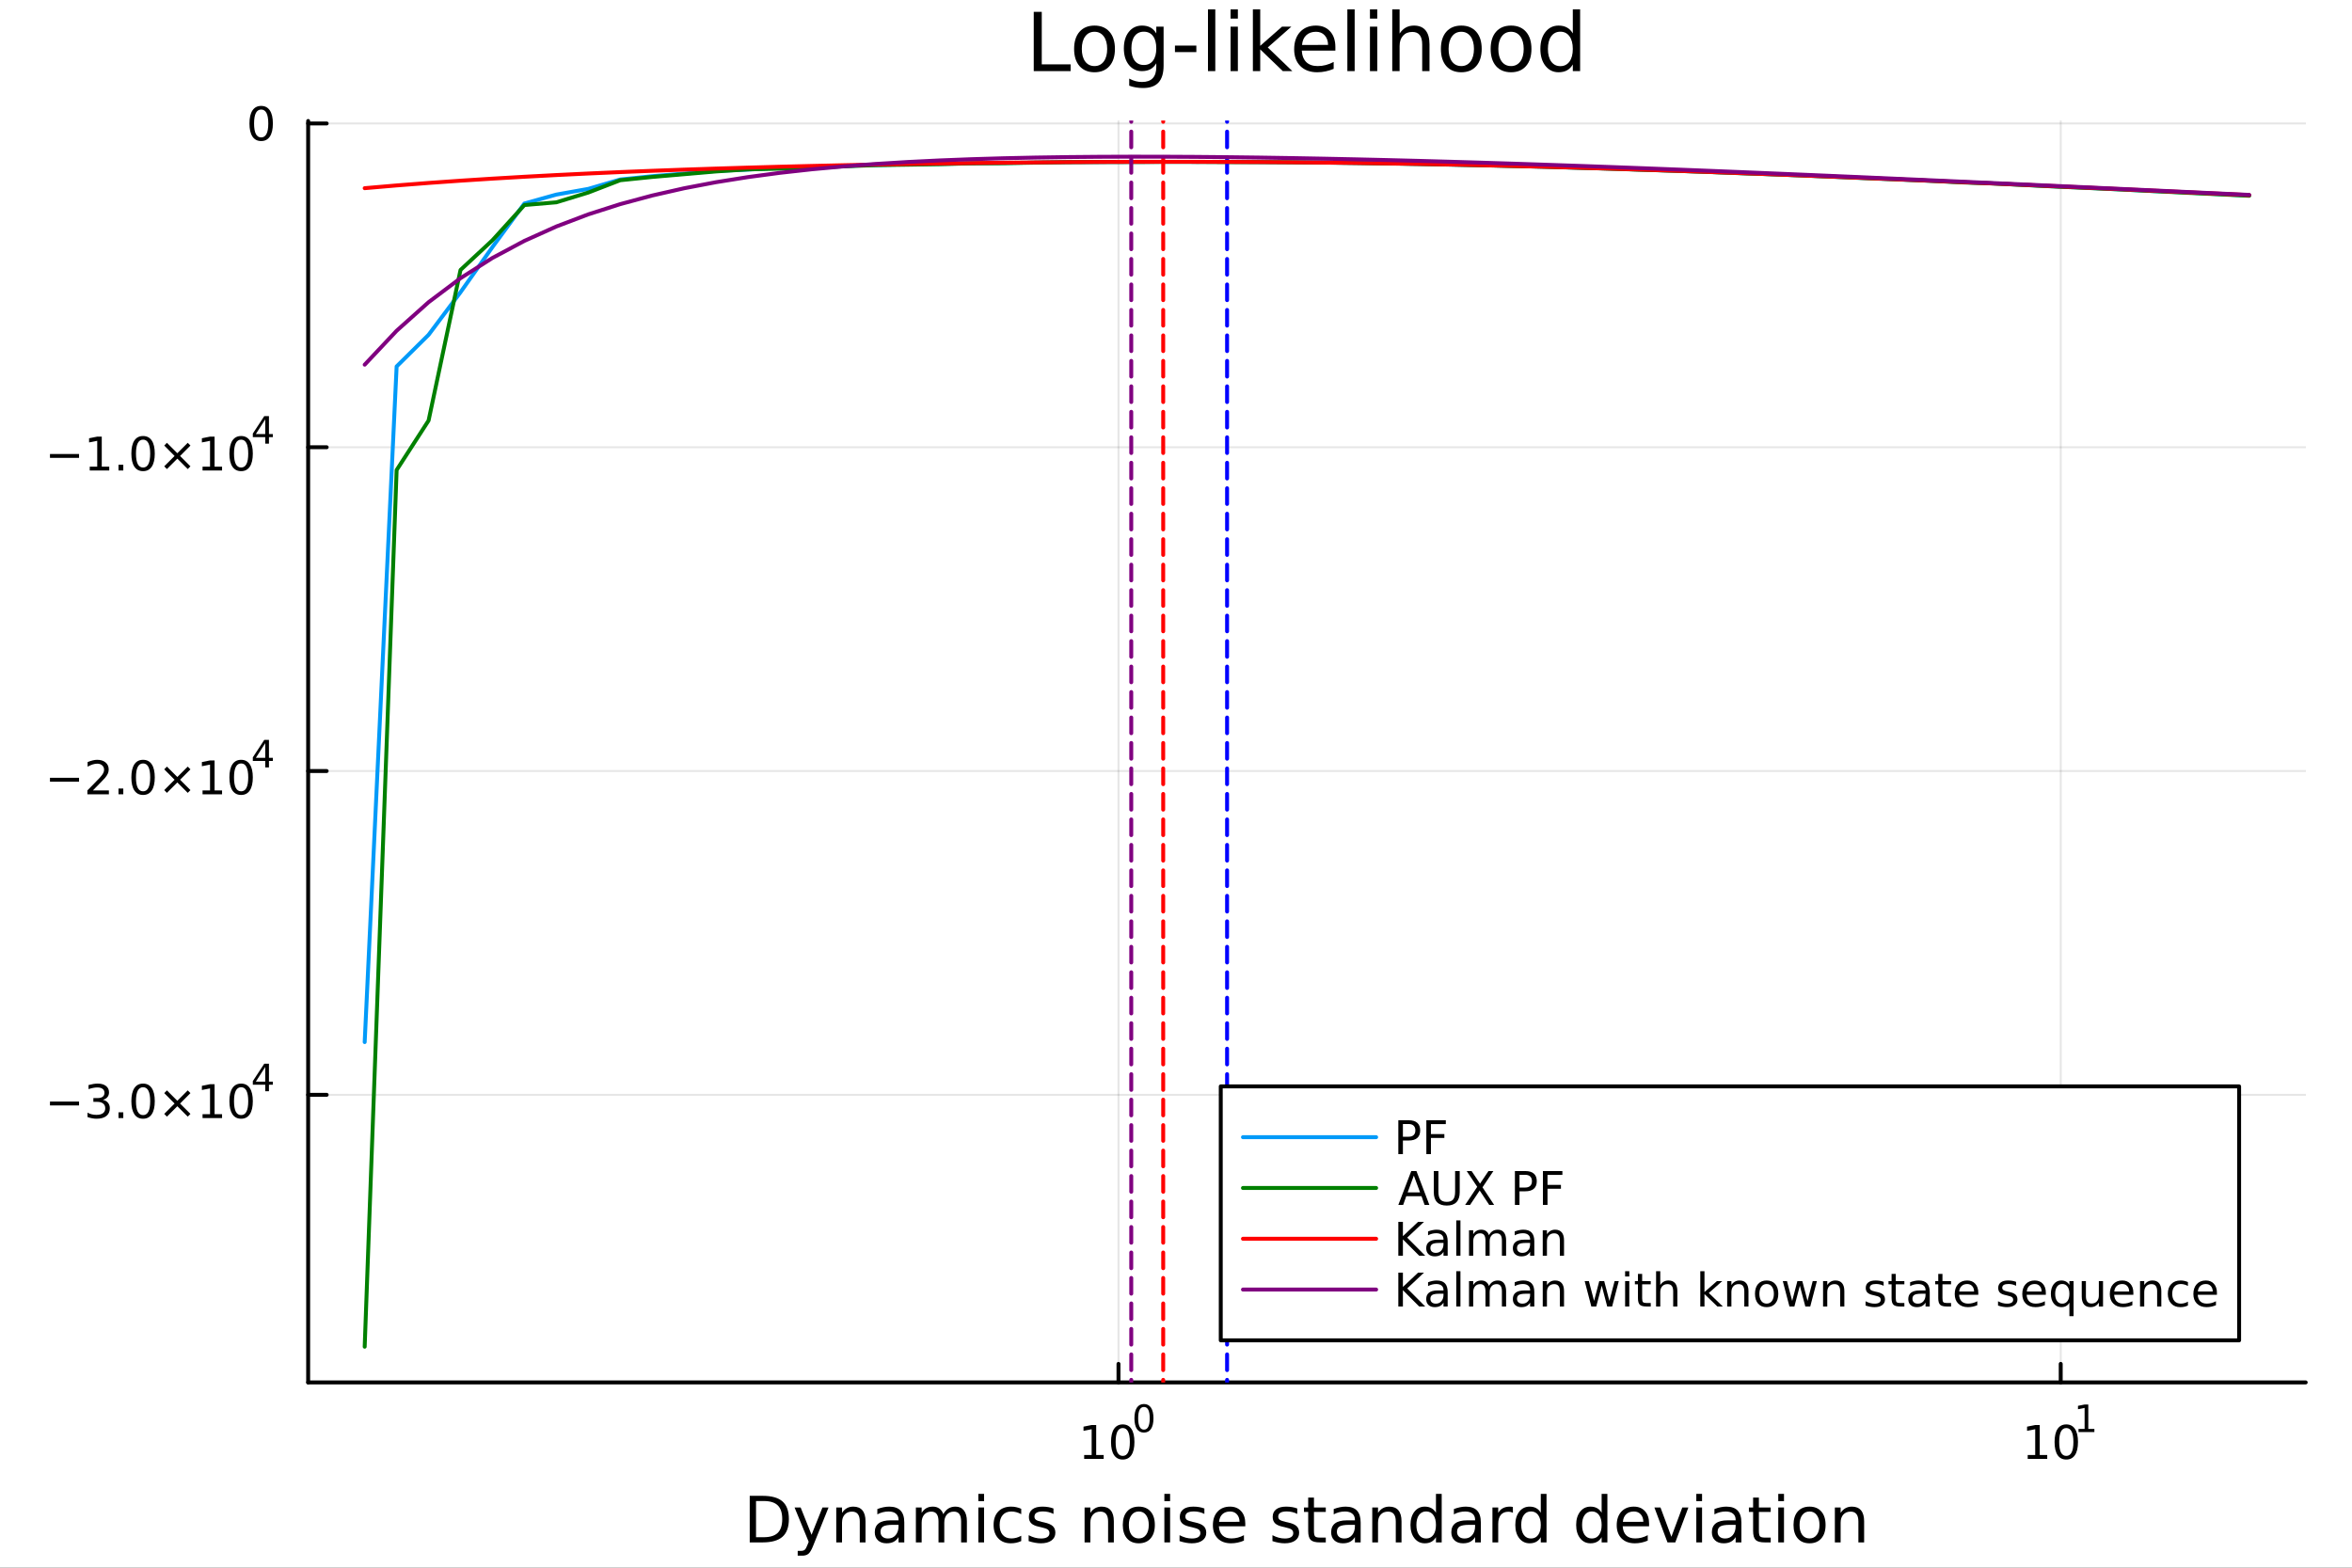 <?xml version="1.0" encoding="utf-8"?>
<svg xmlns="http://www.w3.org/2000/svg" xmlns:xlink="http://www.w3.org/1999/xlink" width="600" height="400" viewBox="0 0 2400 1600">
<rect x="0" y="0" width="2400" height="1600" fill="#333333" stroke="none"/>
<defs>
  <clipPath id="clip090">
    <rect x="0" y="0" width="2400" height="1600"/>
  </clipPath>
</defs>
<path clip-path="url(#clip090)" d="M0 1600 L2400 1600 L2400 0 L0 0  Z" fill="#ffffff" fill-rule="evenodd" fill-opacity="1"/>
<defs>
  <clipPath id="clip091">
    <rect x="480" y="0" width="1681" height="1600"/>
  </clipPath>
</defs>
<path clip-path="url(#clip090)" d="M314.445 1410.9 L2352.76 1410.9 L2352.76 123.472 L314.445 123.472  Z" fill="#ffffff" fill-rule="evenodd" fill-opacity="1"/>
<defs>
  <clipPath id="clip092">
    <rect x="314" y="123" width="2039" height="1288"/>
  </clipPath>
</defs>
<polyline clip-path="url(#clip092)" style="stroke:#000000; stroke-linecap:round; stroke-linejoin:round; stroke-width:2; stroke-opacity:0.1; fill:none" points="1141.31,1410.9 1141.31,123.472 "/>
<polyline clip-path="url(#clip092)" style="stroke:#000000; stroke-linecap:round; stroke-linejoin:round; stroke-width:2; stroke-opacity:0.1; fill:none" points="2102.77,1410.9 2102.77,123.472 "/>
<polyline clip-path="url(#clip092)" style="stroke:#000000; stroke-linecap:round; stroke-linejoin:round; stroke-width:2; stroke-opacity:0.1; fill:none" points="314.445,1117.39 2352.76,1117.39 "/>
<polyline clip-path="url(#clip092)" style="stroke:#000000; stroke-linecap:round; stroke-linejoin:round; stroke-width:2; stroke-opacity:0.1; fill:none" points="314.445,786.928 2352.76,786.928 "/>
<polyline clip-path="url(#clip092)" style="stroke:#000000; stroke-linecap:round; stroke-linejoin:round; stroke-width:2; stroke-opacity:0.1; fill:none" points="314.445,456.466 2352.76,456.466 "/>
<polyline clip-path="url(#clip092)" style="stroke:#000000; stroke-linecap:round; stroke-linejoin:round; stroke-width:2; stroke-opacity:0.1; fill:none" points="314.445,126.005 2352.76,126.005 "/>
<polyline clip-path="url(#clip090)" style="stroke:#000000; stroke-linecap:round; stroke-linejoin:round; stroke-width:4; stroke-opacity:1; fill:none" points="314.445,1410.9 2352.76,1410.9 "/>
<polyline clip-path="url(#clip090)" style="stroke:#000000; stroke-linecap:round; stroke-linejoin:round; stroke-width:4; stroke-opacity:1; fill:none" points="1141.31,1410.9 1141.31,1392 "/>
<polyline clip-path="url(#clip090)" style="stroke:#000000; stroke-linecap:round; stroke-linejoin:round; stroke-width:4; stroke-opacity:1; fill:none" points="2102.77,1410.9 2102.77,1392 "/>
<path clip-path="url(#clip090)" d="M1106.29 1485.02 L1113.93 1485.02 L1113.93 1458.66 L1105.62 1460.32 L1105.62 1456.06 L1113.88 1454.4 L1118.56 1454.4 L1118.56 1485.02 L1126.2 1485.02 L1126.2 1488.96 L1106.29 1488.96 L1106.29 1485.02 Z" fill="#000000" fill-rule="nonzero" fill-opacity="1" /><path clip-path="url(#clip090)" d="M1145.64 1457.48 Q1142.03 1457.48 1140.2 1461.04 Q1138.4 1464.58 1138.4 1471.71 Q1138.4 1478.82 1140.2 1482.38 Q1142.03 1485.92 1145.64 1485.92 Q1149.28 1485.92 1151.08 1482.38 Q1152.91 1478.82 1152.91 1471.71 Q1152.91 1464.58 1151.08 1461.04 Q1149.28 1457.48 1145.64 1457.48 M1145.64 1453.77 Q1151.45 1453.77 1154.51 1458.38 Q1157.59 1462.96 1157.59 1471.71 Q1157.59 1480.44 1154.51 1485.04 Q1151.45 1489.63 1145.64 1489.63 Q1139.83 1489.63 1136.75 1485.04 Q1133.7 1480.44 1133.7 1471.71 Q1133.7 1462.96 1136.75 1458.38 Q1139.83 1453.77 1145.64 1453.77 Z" fill="#000000" fill-rule="nonzero" fill-opacity="1" /><path clip-path="url(#clip090)" d="M1167.29 1435.97 Q1164.36 1435.97 1162.87 1438.86 Q1161.4 1441.74 1161.4 1447.53 Q1161.4 1453.31 1162.87 1456.2 Q1164.36 1459.08 1167.29 1459.08 Q1170.24 1459.08 1171.71 1456.2 Q1173.2 1453.31 1173.2 1447.53 Q1173.2 1441.74 1171.71 1438.86 Q1170.24 1435.97 1167.29 1435.97 M1167.29 1432.96 Q1172.01 1432.96 1174.49 1436.7 Q1177 1440.43 1177 1447.53 Q1177 1454.62 1174.49 1458.37 Q1172.01 1462.09 1167.29 1462.09 Q1162.57 1462.09 1160.07 1458.37 Q1157.59 1454.62 1157.59 1447.53 Q1157.59 1440.43 1160.07 1436.7 Q1162.57 1432.96 1167.29 1432.96 Z" fill="#000000" fill-rule="nonzero" fill-opacity="1" /><path clip-path="url(#clip090)" d="M2069.1 1485.02 L2076.74 1485.02 L2076.74 1458.66 L2068.43 1460.32 L2068.43 1456.06 L2076.69 1454.4 L2081.37 1454.4 L2081.37 1485.02 L2089.01 1485.02 L2089.01 1488.96 L2069.1 1488.96 L2069.1 1485.02 Z" fill="#000000" fill-rule="nonzero" fill-opacity="1" /><path clip-path="url(#clip090)" d="M2108.45 1457.48 Q2104.84 1457.48 2103.01 1461.04 Q2101.21 1464.58 2101.21 1471.71 Q2101.21 1478.82 2103.01 1482.38 Q2104.84 1485.92 2108.45 1485.92 Q2112.09 1485.92 2113.89 1482.38 Q2115.72 1478.82 2115.72 1471.71 Q2115.72 1464.58 2113.89 1461.04 Q2112.09 1457.48 2108.45 1457.48 M2108.45 1453.77 Q2114.26 1453.77 2117.32 1458.38 Q2120.4 1462.96 2120.4 1471.71 Q2120.4 1480.44 2117.32 1485.04 Q2114.26 1489.63 2108.45 1489.63 Q2102.64 1489.63 2099.56 1485.04 Q2096.51 1480.44 2096.51 1471.71 Q2096.51 1462.96 2099.56 1458.38 Q2102.64 1453.77 2108.45 1453.77 Z" fill="#000000" fill-rule="nonzero" fill-opacity="1" /><path clip-path="url(#clip090)" d="M2120.94 1458.35 L2127.15 1458.35 L2127.15 1436.93 L2120.4 1438.28 L2120.4 1434.82 L2127.11 1433.47 L2130.91 1433.47 L2130.91 1458.35 L2137.12 1458.35 L2137.12 1461.55 L2120.94 1461.55 L2120.94 1458.35 Z" fill="#000000" fill-rule="nonzero" fill-opacity="1" /><path clip-path="url(#clip090)" d="M771.461 1531.95 L771.461 1568.9 L779.227 1568.9 Q789.062 1568.9 793.613 1564.45 Q798.197 1559.99 798.197 1550.38 Q798.197 1540.83 793.613 1536.4 Q789.062 1531.95 779.227 1531.95 L771.461 1531.95 M765.031 1526.67 L778.24 1526.67 Q792.054 1526.67 798.515 1532.43 Q804.976 1538.16 804.976 1550.38 Q804.976 1562.66 798.483 1568.42 Q791.99 1574.19 778.24 1574.19 L765.031 1574.19 L765.031 1526.67 Z" fill="#000000" fill-rule="nonzero" fill-opacity="1" /><path clip-path="url(#clip090)" d="M829.802 1577.5 Q827.32 1583.86 824.964 1585.8 Q822.609 1587.74 818.662 1587.74 L813.984 1587.74 L813.984 1582.84 L817.421 1582.84 Q819.84 1582.84 821.177 1581.7 Q822.514 1580.55 824.137 1576.29 L825.187 1573.61 L810.769 1538.54 L816.975 1538.54 L828.115 1566.42 L839.255 1538.54 L845.462 1538.54 L829.802 1577.5 Z" fill="#000000" fill-rule="nonzero" fill-opacity="1" /><path clip-path="url(#clip090)" d="M883.179 1552.67 L883.179 1574.19 L877.322 1574.19 L877.322 1552.86 Q877.322 1547.8 875.349 1545.29 Q873.376 1542.77 869.429 1542.77 Q864.686 1542.77 861.949 1545.79 Q859.212 1548.82 859.212 1554.04 L859.212 1574.19 L853.324 1574.19 L853.324 1538.54 L859.212 1538.54 L859.212 1544.08 Q861.313 1540.86 864.145 1539.27 Q867.01 1537.68 870.734 1537.68 Q876.877 1537.68 880.028 1541.5 Q883.179 1545.29 883.179 1552.67 Z" fill="#000000" fill-rule="nonzero" fill-opacity="1" /><path clip-path="url(#clip090)" d="M911.061 1556.27 Q903.963 1556.27 901.226 1557.89 Q898.488 1559.51 898.488 1563.43 Q898.488 1566.55 900.525 1568.39 Q902.594 1570.21 906.127 1570.21 Q910.997 1570.21 913.925 1566.77 Q916.885 1563.3 916.885 1557.57 L916.885 1556.27 L911.061 1556.27 M922.742 1553.85 L922.742 1574.19 L916.885 1574.19 L916.885 1568.77 Q914.88 1572.02 911.888 1573.58 Q908.896 1575.11 904.568 1575.11 Q899.093 1575.11 895.847 1572.05 Q892.632 1568.97 892.632 1563.81 Q892.632 1557.79 896.642 1554.74 Q900.684 1551.68 908.673 1551.68 L916.885 1551.68 L916.885 1551.11 Q916.885 1547.07 914.212 1544.87 Q911.57 1542.64 906.764 1542.64 Q903.708 1542.64 900.812 1543.38 Q897.915 1544.11 895.242 1545.57 L895.242 1540.16 Q898.456 1538.92 901.48 1538.31 Q904.504 1537.68 907.368 1537.68 Q915.103 1537.68 918.922 1541.69 Q922.742 1545.7 922.742 1553.85 Z" fill="#000000" fill-rule="nonzero" fill-opacity="1" /><path clip-path="url(#clip090)" d="M962.559 1545.38 Q964.755 1541.43 967.811 1539.56 Q970.866 1537.68 975.004 1537.68 Q980.574 1537.68 983.598 1541.59 Q986.622 1545.48 986.622 1552.67 L986.622 1574.19 L980.733 1574.19 L980.733 1552.86 Q980.733 1547.74 978.919 1545.25 Q977.105 1542.77 973.381 1542.77 Q968.829 1542.77 966.188 1545.79 Q963.546 1548.82 963.546 1554.04 L963.546 1574.19 L957.658 1574.19 L957.658 1552.86 Q957.658 1547.7 955.843 1545.25 Q954.029 1542.77 950.241 1542.77 Q945.754 1542.77 943.112 1545.83 Q940.47 1548.85 940.47 1554.04 L940.47 1574.19 L934.582 1574.19 L934.582 1538.54 L940.47 1538.54 L940.47 1544.08 Q942.475 1540.8 945.276 1539.24 Q948.077 1537.68 951.928 1537.68 Q955.811 1537.68 958.517 1539.65 Q961.254 1541.62 962.559 1545.38 Z" fill="#000000" fill-rule="nonzero" fill-opacity="1" /><path clip-path="url(#clip090)" d="M998.303 1538.54 L1004.16 1538.54 L1004.16 1574.19 L998.303 1574.19 L998.303 1538.54 M998.303 1524.66 L1004.16 1524.66 L1004.16 1532.08 L998.303 1532.08 L998.303 1524.66 Z" fill="#000000" fill-rule="nonzero" fill-opacity="1" /><path clip-path="url(#clip090)" d="M1042.07 1539.91 L1042.07 1545.38 Q1039.58 1544.01 1037.07 1543.34 Q1034.59 1542.64 1032.04 1542.64 Q1026.34 1542.64 1023.19 1546.27 Q1020.04 1549.87 1020.04 1556.39 Q1020.04 1562.92 1023.19 1566.55 Q1026.34 1570.14 1032.04 1570.14 Q1034.59 1570.14 1037.07 1569.47 Q1039.58 1568.77 1042.07 1567.41 L1042.07 1572.82 Q1039.62 1573.96 1036.97 1574.54 Q1034.36 1575.11 1031.4 1575.11 Q1023.35 1575.11 1018.61 1570.05 Q1013.87 1564.99 1013.87 1556.39 Q1013.87 1547.67 1018.64 1542.68 Q1023.45 1537.68 1031.79 1537.68 Q1034.49 1537.68 1037.07 1538.25 Q1039.65 1538.79 1042.07 1539.91 Z" fill="#000000" fill-rule="nonzero" fill-opacity="1" /><path clip-path="url(#clip090)" d="M1074.98 1539.59 L1074.98 1545.13 Q1072.49 1543.85 1069.82 1543.22 Q1067.15 1542.58 1064.28 1542.58 Q1059.92 1542.58 1057.73 1543.92 Q1055.56 1545.25 1055.56 1547.93 Q1055.56 1549.96 1057.12 1551.14 Q1058.68 1552.29 1063.39 1553.34 L1065.4 1553.78 Q1071.64 1555.12 1074.25 1557.57 Q1076.89 1559.99 1076.89 1564.35 Q1076.89 1569.32 1072.94 1572.21 Q1069.03 1575.11 1062.15 1575.11 Q1059.29 1575.11 1056.17 1574.54 Q1053.08 1573.99 1049.64 1572.88 L1049.64 1566.83 Q1052.89 1568.52 1056.04 1569.38 Q1059.19 1570.21 1062.28 1570.21 Q1066.42 1570.21 1068.64 1568.81 Q1070.87 1567.37 1070.87 1564.8 Q1070.87 1562.41 1069.25 1561.14 Q1067.66 1559.86 1062.21 1558.68 L1060.18 1558.21 Q1054.73 1557.06 1052.32 1554.71 Q1049.9 1552.32 1049.9 1548.18 Q1049.9 1543.15 1053.46 1540.42 Q1057.03 1537.68 1063.58 1537.68 Q1066.83 1537.68 1069.69 1538.16 Q1072.56 1538.63 1074.98 1539.59 Z" fill="#000000" fill-rule="nonzero" fill-opacity="1" /><path clip-path="url(#clip090)" d="M1136.57 1552.67 L1136.57 1574.19 L1130.71 1574.19 L1130.71 1552.86 Q1130.71 1547.8 1128.74 1545.29 Q1126.76 1542.77 1122.82 1542.77 Q1118.07 1542.77 1115.34 1545.79 Q1112.6 1548.82 1112.6 1554.04 L1112.6 1574.19 L1106.71 1574.19 L1106.71 1538.54 L1112.6 1538.54 L1112.6 1544.08 Q1114.7 1540.86 1117.53 1539.27 Q1120.4 1537.68 1124.12 1537.68 Q1130.26 1537.68 1133.41 1541.5 Q1136.57 1545.29 1136.57 1552.67 Z" fill="#000000" fill-rule="nonzero" fill-opacity="1" /><path clip-path="url(#clip090)" d="M1162.06 1542.64 Q1157.35 1542.64 1154.61 1546.34 Q1151.88 1550 1151.88 1556.39 Q1151.88 1562.79 1154.58 1566.48 Q1157.32 1570.14 1162.06 1570.14 Q1166.74 1570.14 1169.48 1566.45 Q1172.21 1562.76 1172.21 1556.39 Q1172.21 1550.06 1169.48 1546.37 Q1166.74 1542.64 1162.06 1542.64 M1162.06 1537.68 Q1169.7 1537.68 1174.06 1542.64 Q1178.42 1547.61 1178.42 1556.39 Q1178.42 1565.15 1174.06 1570.14 Q1169.7 1575.11 1162.06 1575.11 Q1154.39 1575.11 1150.03 1570.14 Q1145.7 1565.15 1145.7 1556.39 Q1145.7 1547.61 1150.03 1542.64 Q1154.39 1537.68 1162.06 1537.68 Z" fill="#000000" fill-rule="nonzero" fill-opacity="1" /><path clip-path="url(#clip090)" d="M1188.13 1538.54 L1193.98 1538.54 L1193.98 1574.19 L1188.13 1574.19 L1188.13 1538.54 M1188.13 1524.66 L1193.98 1524.66 L1193.98 1532.08 L1188.13 1532.08 L1188.13 1524.66 Z" fill="#000000" fill-rule="nonzero" fill-opacity="1" /><path clip-path="url(#clip090)" d="M1228.96 1539.59 L1228.96 1545.13 Q1226.48 1543.85 1223.81 1543.22 Q1221.13 1542.58 1218.27 1542.58 Q1213.91 1542.58 1211.71 1543.92 Q1209.55 1545.25 1209.55 1547.93 Q1209.55 1549.96 1211.11 1551.14 Q1212.67 1552.29 1217.38 1553.34 L1219.38 1553.78 Q1225.62 1555.12 1228.23 1557.57 Q1230.87 1559.99 1230.87 1564.35 Q1230.87 1569.32 1226.93 1572.21 Q1223.01 1575.11 1216.14 1575.11 Q1213.27 1575.11 1210.15 1574.54 Q1207.07 1573.99 1203.63 1572.88 L1203.63 1566.83 Q1206.87 1568.52 1210.03 1569.38 Q1213.18 1570.21 1216.26 1570.21 Q1220.4 1570.21 1222.63 1568.81 Q1224.86 1567.37 1224.86 1564.8 Q1224.86 1562.41 1223.23 1561.14 Q1221.64 1559.86 1216.2 1558.68 L1214.16 1558.21 Q1208.72 1557.06 1206.3 1554.71 Q1203.88 1552.32 1203.88 1548.18 Q1203.88 1543.15 1207.45 1540.42 Q1211.01 1537.68 1217.57 1537.68 Q1220.82 1537.68 1223.68 1538.16 Q1226.54 1538.63 1228.96 1539.59 Z" fill="#000000" fill-rule="nonzero" fill-opacity="1" /><path clip-path="url(#clip090)" d="M1270.69 1554.9 L1270.69 1557.76 L1243.76 1557.76 Q1244.15 1563.81 1247.39 1566.99 Q1250.67 1570.14 1256.5 1570.14 Q1259.87 1570.14 1263.02 1569.32 Q1266.2 1568.49 1269.32 1566.83 L1269.32 1572.37 Q1266.17 1573.71 1262.86 1574.41 Q1259.55 1575.11 1256.15 1575.11 Q1247.62 1575.11 1242.62 1570.14 Q1237.65 1565.18 1237.65 1556.71 Q1237.65 1547.96 1242.36 1542.83 Q1247.11 1537.68 1255.13 1537.68 Q1262.32 1537.68 1266.49 1542.33 Q1270.69 1546.94 1270.69 1554.9 M1264.83 1553.18 Q1264.77 1548.37 1262.13 1545.51 Q1259.52 1542.64 1255.19 1542.64 Q1250.29 1542.64 1247.33 1545.41 Q1244.4 1548.18 1243.96 1553.21 L1264.83 1553.18 Z" fill="#000000" fill-rule="nonzero" fill-opacity="1" /><path clip-path="url(#clip090)" d="M1323.75 1539.59 L1323.75 1545.13 Q1321.27 1543.85 1318.59 1543.22 Q1315.92 1542.58 1313.05 1542.58 Q1308.69 1542.58 1306.5 1543.92 Q1304.33 1545.25 1304.33 1547.93 Q1304.33 1549.96 1305.89 1551.14 Q1307.45 1552.29 1312.16 1553.34 L1314.17 1553.78 Q1320.41 1555.12 1323.02 1557.57 Q1325.66 1559.99 1325.66 1564.35 Q1325.66 1569.32 1321.71 1572.21 Q1317.8 1575.11 1310.92 1575.11 Q1308.06 1575.11 1304.94 1574.54 Q1301.85 1573.99 1298.41 1572.88 L1298.41 1566.83 Q1301.66 1568.52 1304.81 1569.38 Q1307.96 1570.21 1311.05 1570.21 Q1315.19 1570.21 1317.42 1568.81 Q1319.64 1567.37 1319.64 1564.8 Q1319.64 1562.41 1318.02 1561.14 Q1316.43 1559.86 1310.99 1558.68 L1308.95 1558.21 Q1303.51 1557.06 1301.09 1554.71 Q1298.67 1552.32 1298.67 1548.18 Q1298.67 1543.15 1302.23 1540.42 Q1305.8 1537.68 1312.35 1537.68 Q1315.6 1537.68 1318.47 1538.16 Q1321.33 1538.63 1323.75 1539.59 Z" fill="#000000" fill-rule="nonzero" fill-opacity="1" /><path clip-path="url(#clip090)" d="M1340.78 1528.42 L1340.78 1538.54 L1352.84 1538.54 L1352.84 1543.09 L1340.78 1543.09 L1340.78 1562.44 Q1340.78 1566.8 1341.96 1568.04 Q1343.16 1569.28 1346.83 1569.28 L1352.84 1569.28 L1352.84 1574.19 L1346.83 1574.19 Q1340.05 1574.19 1337.47 1571.67 Q1334.89 1569.12 1334.89 1562.44 L1334.89 1543.09 L1330.59 1543.09 L1330.59 1538.54 L1334.89 1538.54 L1334.89 1528.42 L1340.78 1528.42 Z" fill="#000000" fill-rule="nonzero" fill-opacity="1" /><path clip-path="url(#clip090)" d="M1376.74 1556.27 Q1369.65 1556.27 1366.91 1557.89 Q1364.17 1559.51 1364.17 1563.43 Q1364.17 1566.55 1366.21 1568.39 Q1368.28 1570.21 1371.81 1570.21 Q1376.68 1570.21 1379.61 1566.77 Q1382.57 1563.3 1382.57 1557.57 L1382.57 1556.27 L1376.74 1556.27 M1388.42 1553.85 L1388.42 1574.19 L1382.57 1574.19 L1382.57 1568.77 Q1380.56 1572.02 1377.57 1573.58 Q1374.58 1575.11 1370.25 1575.11 Q1364.78 1575.11 1361.53 1572.05 Q1358.32 1568.97 1358.32 1563.81 Q1358.32 1557.79 1362.33 1554.74 Q1366.37 1551.68 1374.36 1551.68 L1382.57 1551.68 L1382.57 1551.11 Q1382.57 1547.07 1379.89 1544.87 Q1377.25 1542.64 1372.45 1542.64 Q1369.39 1542.64 1366.5 1543.38 Q1363.6 1544.11 1360.93 1545.57 L1360.93 1540.16 Q1364.14 1538.92 1367.16 1538.31 Q1370.19 1537.68 1373.05 1537.68 Q1380.79 1537.68 1384.61 1541.69 Q1388.42 1545.7 1388.42 1553.85 Z" fill="#000000" fill-rule="nonzero" fill-opacity="1" /><path clip-path="url(#clip090)" d="M1430.12 1552.67 L1430.12 1574.19 L1424.26 1574.19 L1424.26 1552.86 Q1424.26 1547.8 1422.29 1545.29 Q1420.32 1542.77 1416.37 1542.77 Q1411.63 1542.77 1408.89 1545.79 Q1406.15 1548.82 1406.15 1554.04 L1406.15 1574.19 L1400.27 1574.19 L1400.27 1538.54 L1406.15 1538.54 L1406.15 1544.08 Q1408.25 1540.86 1411.09 1539.27 Q1413.95 1537.68 1417.68 1537.68 Q1423.82 1537.68 1426.97 1541.5 Q1430.12 1545.29 1430.12 1552.67 Z" fill="#000000" fill-rule="nonzero" fill-opacity="1" /><path clip-path="url(#clip090)" d="M1465.26 1543.95 L1465.26 1524.66 L1471.12 1524.66 L1471.12 1574.19 L1465.26 1574.19 L1465.26 1568.84 Q1463.41 1572.02 1460.58 1573.58 Q1457.78 1575.11 1453.83 1575.11 Q1447.37 1575.11 1443.3 1569.95 Q1439.26 1564.8 1439.26 1556.39 Q1439.26 1547.99 1443.3 1542.83 Q1447.37 1537.68 1453.83 1537.68 Q1457.78 1537.68 1460.58 1539.24 Q1463.41 1540.77 1465.26 1543.95 M1445.3 1556.39 Q1445.3 1562.85 1447.94 1566.55 Q1450.62 1570.21 1455.26 1570.21 Q1459.91 1570.21 1462.59 1566.55 Q1465.26 1562.85 1465.26 1556.39 Q1465.26 1549.93 1462.59 1546.27 Q1459.91 1542.58 1455.26 1542.58 Q1450.62 1542.58 1447.94 1546.27 Q1445.3 1549.93 1445.3 1556.39 Z" fill="#000000" fill-rule="nonzero" fill-opacity="1" /><path clip-path="url(#clip090)" d="M1499.38 1556.27 Q1492.28 1556.27 1489.54 1557.89 Q1486.81 1559.51 1486.81 1563.43 Q1486.81 1566.55 1488.84 1568.39 Q1490.91 1570.21 1494.45 1570.21 Q1499.32 1570.21 1502.24 1566.77 Q1505.2 1563.3 1505.2 1557.57 L1505.2 1556.27 L1499.38 1556.27 M1511.06 1553.85 L1511.06 1574.19 L1505.2 1574.19 L1505.2 1568.77 Q1503.2 1572.02 1500.21 1573.58 Q1497.21 1575.11 1492.89 1575.11 Q1487.41 1575.11 1484.17 1572.05 Q1480.95 1568.97 1480.95 1563.81 Q1480.95 1557.79 1484.96 1554.74 Q1489 1551.68 1496.99 1551.68 L1505.2 1551.68 L1505.2 1551.11 Q1505.2 1547.07 1502.53 1544.87 Q1499.89 1542.64 1495.08 1542.64 Q1492.03 1542.64 1489.13 1543.38 Q1486.23 1544.11 1483.56 1545.57 L1483.56 1540.16 Q1486.78 1538.92 1489.8 1538.31 Q1492.82 1537.68 1495.69 1537.68 Q1503.42 1537.68 1507.24 1541.69 Q1511.06 1545.7 1511.06 1553.85 Z" fill="#000000" fill-rule="nonzero" fill-opacity="1" /><path clip-path="url(#clip090)" d="M1543.78 1544.01 Q1542.79 1543.44 1541.62 1543.18 Q1540.47 1542.9 1539.07 1542.9 Q1534.1 1542.9 1531.43 1546.14 Q1528.79 1549.36 1528.79 1555.41 L1528.79 1574.19 L1522.9 1574.19 L1522.9 1538.54 L1528.79 1538.54 L1528.79 1544.08 Q1530.63 1540.83 1533.59 1539.27 Q1536.55 1537.68 1540.79 1537.68 Q1541.39 1537.68 1542.12 1537.77 Q1542.86 1537.84 1543.75 1538 L1543.78 1544.01 Z" fill="#000000" fill-rule="nonzero" fill-opacity="1" /><path clip-path="url(#clip090)" d="M1572.23 1543.95 L1572.23 1524.66 L1578.09 1524.66 L1578.09 1574.19 L1572.23 1574.19 L1572.23 1568.84 Q1570.39 1572.02 1567.56 1573.58 Q1564.75 1575.11 1560.81 1575.11 Q1554.35 1575.11 1550.27 1569.95 Q1546.23 1564.8 1546.23 1556.39 Q1546.23 1547.99 1550.27 1542.83 Q1554.35 1537.68 1560.81 1537.68 Q1564.75 1537.68 1567.56 1539.24 Q1570.39 1540.77 1572.23 1543.95 M1552.28 1556.39 Q1552.28 1562.85 1554.92 1566.55 Q1557.59 1570.21 1562.24 1570.21 Q1566.89 1570.21 1569.56 1566.55 Q1572.23 1562.85 1572.23 1556.39 Q1572.23 1549.93 1569.56 1546.27 Q1566.89 1542.58 1562.24 1542.58 Q1557.59 1542.58 1554.92 1546.27 Q1552.28 1549.93 1552.28 1556.39 Z" fill="#000000" fill-rule="nonzero" fill-opacity="1" /><path clip-path="url(#clip090)" d="M1634.33 1543.95 L1634.33 1524.66 L1640.19 1524.66 L1640.19 1574.19 L1634.33 1574.19 L1634.33 1568.84 Q1632.49 1572.02 1629.65 1573.58 Q1626.85 1575.11 1622.91 1575.11 Q1616.44 1575.11 1612.37 1569.95 Q1608.33 1564.8 1608.33 1556.39 Q1608.33 1547.99 1612.37 1542.83 Q1616.44 1537.68 1622.91 1537.68 Q1626.85 1537.68 1629.65 1539.24 Q1632.49 1540.77 1634.33 1543.95 M1614.38 1556.39 Q1614.38 1562.85 1617.02 1566.55 Q1619.69 1570.21 1624.34 1570.21 Q1628.98 1570.21 1631.66 1566.55 Q1634.33 1562.85 1634.33 1556.39 Q1634.33 1549.93 1631.66 1546.27 Q1628.98 1542.58 1624.34 1542.58 Q1619.69 1542.58 1617.02 1546.27 Q1614.38 1549.93 1614.38 1556.39 Z" fill="#000000" fill-rule="nonzero" fill-opacity="1" /><path clip-path="url(#clip090)" d="M1682.74 1554.9 L1682.74 1557.76 L1655.82 1557.76 Q1656.2 1563.81 1659.44 1566.99 Q1662.72 1570.14 1668.55 1570.14 Q1671.92 1570.14 1675.07 1569.32 Q1678.26 1568.49 1681.37 1566.83 L1681.37 1572.37 Q1678.22 1573.71 1674.91 1574.41 Q1671.6 1575.11 1668.2 1575.11 Q1659.67 1575.11 1654.67 1570.14 Q1649.71 1565.18 1649.71 1556.71 Q1649.71 1547.96 1654.42 1542.83 Q1659.16 1537.68 1667.18 1537.68 Q1674.37 1537.68 1678.54 1542.33 Q1682.74 1546.94 1682.74 1554.9 M1676.89 1553.18 Q1676.82 1548.37 1674.18 1545.51 Q1671.57 1542.64 1667.24 1542.64 Q1662.34 1542.64 1659.38 1545.41 Q1656.45 1548.18 1656.01 1553.21 L1676.89 1553.18 Z" fill="#000000" fill-rule="nonzero" fill-opacity="1" /><path clip-path="url(#clip090)" d="M1688.15 1538.54 L1694.36 1538.54 L1705.5 1568.46 L1716.64 1538.54 L1722.85 1538.54 L1709.48 1574.19 L1701.52 1574.19 L1688.15 1538.54 Z" fill="#000000" fill-rule="nonzero" fill-opacity="1" /><path clip-path="url(#clip090)" d="M1730.93 1538.54 L1736.79 1538.54 L1736.79 1574.19 L1730.93 1574.19 L1730.93 1538.54 M1730.93 1524.66 L1736.79 1524.66 L1736.79 1532.08 L1730.93 1532.08 L1730.93 1524.66 Z" fill="#000000" fill-rule="nonzero" fill-opacity="1" /><path clip-path="url(#clip090)" d="M1765.24 1556.27 Q1758.15 1556.27 1755.41 1557.89 Q1752.67 1559.51 1752.67 1563.43 Q1752.67 1566.55 1754.71 1568.39 Q1756.78 1570.21 1760.31 1570.21 Q1765.18 1570.21 1768.11 1566.77 Q1771.07 1563.3 1771.07 1557.57 L1771.07 1556.27 L1765.24 1556.27 M1776.92 1553.85 L1776.92 1574.19 L1771.07 1574.19 L1771.07 1568.77 Q1769.06 1572.02 1766.07 1573.58 Q1763.08 1575.11 1758.75 1575.11 Q1753.28 1575.11 1750.03 1572.05 Q1746.81 1568.97 1746.81 1563.81 Q1746.81 1557.79 1750.82 1554.74 Q1754.87 1551.68 1762.86 1551.68 L1771.07 1551.68 L1771.07 1551.11 Q1771.07 1547.07 1768.39 1544.87 Q1765.75 1542.64 1760.95 1542.64 Q1757.89 1542.64 1754.99 1543.38 Q1752.1 1544.11 1749.42 1545.57 L1749.42 1540.16 Q1752.64 1538.92 1755.66 1538.31 Q1758.69 1537.68 1761.55 1537.68 Q1769.29 1537.68 1773.1 1541.69 Q1776.92 1545.7 1776.92 1553.85 Z" fill="#000000" fill-rule="nonzero" fill-opacity="1" /><path clip-path="url(#clip090)" d="M1794.78 1528.42 L1794.78 1538.54 L1806.84 1538.54 L1806.84 1543.09 L1794.78 1543.09 L1794.78 1562.44 Q1794.78 1566.8 1795.96 1568.04 Q1797.17 1569.28 1800.83 1569.28 L1806.84 1569.28 L1806.84 1574.19 L1800.83 1574.19 Q1794.05 1574.19 1791.47 1571.67 Q1788.89 1569.12 1788.89 1562.44 L1788.89 1543.09 L1784.59 1543.09 L1784.59 1538.54 L1788.89 1538.54 L1788.89 1528.42 L1794.78 1528.42 Z" fill="#000000" fill-rule="nonzero" fill-opacity="1" /><path clip-path="url(#clip090)" d="M1814.55 1538.54 L1820.4 1538.54 L1820.4 1574.19 L1814.55 1574.19 L1814.55 1538.54 M1814.55 1524.66 L1820.4 1524.66 L1820.4 1532.08 L1814.55 1532.08 L1814.55 1524.66 Z" fill="#000000" fill-rule="nonzero" fill-opacity="1" /><path clip-path="url(#clip090)" d="M1846.47 1542.64 Q1841.76 1542.64 1839.02 1546.34 Q1836.28 1550 1836.28 1556.39 Q1836.28 1562.79 1838.99 1566.48 Q1841.73 1570.14 1846.47 1570.14 Q1851.15 1570.14 1853.89 1566.45 Q1856.62 1562.76 1856.62 1556.39 Q1856.62 1550.06 1853.89 1546.37 Q1851.15 1542.64 1846.47 1542.64 M1846.47 1537.68 Q1854.11 1537.68 1858.47 1542.64 Q1862.83 1547.61 1862.83 1556.39 Q1862.83 1565.15 1858.47 1570.14 Q1854.11 1575.11 1846.47 1575.11 Q1838.8 1575.11 1834.44 1570.14 Q1830.11 1565.15 1830.11 1556.39 Q1830.11 1547.61 1834.44 1542.64 Q1838.8 1537.68 1846.47 1537.68 Z" fill="#000000" fill-rule="nonzero" fill-opacity="1" /><path clip-path="url(#clip090)" d="M1902.17 1552.67 L1902.17 1574.19 L1896.31 1574.19 L1896.31 1552.86 Q1896.31 1547.8 1894.34 1545.29 Q1892.37 1542.77 1888.42 1542.77 Q1883.68 1542.77 1880.94 1545.79 Q1878.2 1548.82 1878.2 1554.04 L1878.2 1574.19 L1872.31 1574.19 L1872.31 1538.54 L1878.2 1538.54 L1878.2 1544.08 Q1880.3 1540.86 1883.14 1539.27 Q1886 1537.68 1889.72 1537.68 Q1895.87 1537.68 1899.02 1541.5 Q1902.17 1545.29 1902.17 1552.67 Z" fill="#000000" fill-rule="nonzero" fill-opacity="1" /><polyline clip-path="url(#clip090)" style="stroke:#000000; stroke-linecap:round; stroke-linejoin:round; stroke-width:4; stroke-opacity:1; fill:none" points="314.445,1410.9 314.445,123.472 "/>
<polyline clip-path="url(#clip090)" style="stroke:#000000; stroke-linecap:round; stroke-linejoin:round; stroke-width:4; stroke-opacity:1; fill:none" points="314.445,1117.39 333.342,1117.39 "/>
<polyline clip-path="url(#clip090)" style="stroke:#000000; stroke-linecap:round; stroke-linejoin:round; stroke-width:4; stroke-opacity:1; fill:none" points="314.445,786.928 333.342,786.928 "/>
<polyline clip-path="url(#clip090)" style="stroke:#000000; stroke-linecap:round; stroke-linejoin:round; stroke-width:4; stroke-opacity:1; fill:none" points="314.445,456.466 333.342,456.466 "/>
<polyline clip-path="url(#clip090)" style="stroke:#000000; stroke-linecap:round; stroke-linejoin:round; stroke-width:4; stroke-opacity:1; fill:none" points="314.445,126.005 333.342,126.005 "/>
<path clip-path="url(#clip090)" d="M50.992 1124.29 L80.668 1124.29 L80.668 1128.22 L50.992 1128.22 L50.992 1124.29 Z" fill="#000000" fill-rule="nonzero" fill-opacity="1" /><path clip-path="url(#clip090)" d="M104.927 1122.48 Q108.283 1123.2 110.158 1125.47 Q112.057 1127.74 112.057 1131.07 Q112.057 1136.19 108.538 1138.99 Q105.02 1141.79 98.538 1141.79 Q96.362 1141.79 94.047 1141.35 Q91.756 1140.93 89.302 1140.08 L89.302 1135.56 Q91.246 1136.7 93.561 1137.27 Q95.876 1137.85 98.399 1137.85 Q102.797 1137.85 105.089 1136.12 Q107.404 1134.38 107.404 1131.07 Q107.404 1128.01 105.251 1126.3 Q103.121 1124.57 99.302 1124.57 L95.274 1124.57 L95.274 1120.72 L99.487 1120.72 Q102.936 1120.72 104.765 1119.36 Q106.594 1117.97 106.594 1115.38 Q106.594 1112.71 104.696 1111.3 Q102.821 1109.87 99.302 1109.87 Q97.381 1109.87 95.182 1110.28 Q92.983 1110.7 90.344 1111.58 L90.344 1107.41 Q93.006 1106.67 95.321 1106.3 Q97.659 1105.93 99.719 1105.93 Q105.043 1105.93 108.145 1108.36 Q111.246 1110.77 111.246 1114.89 Q111.246 1117.76 109.603 1119.75 Q107.959 1121.72 104.927 1122.48 Z" fill="#000000" fill-rule="nonzero" fill-opacity="1" /><path clip-path="url(#clip090)" d="M120.922 1135.24 L125.807 1135.24 L125.807 1141.12 L120.922 1141.12 L120.922 1135.24 Z" fill="#000000" fill-rule="nonzero" fill-opacity="1" /><path clip-path="url(#clip090)" d="M145.992 1109.64 Q142.381 1109.64 140.552 1113.2 Q138.746 1116.74 138.746 1123.87 Q138.746 1130.98 140.552 1134.54 Q142.381 1138.08 145.992 1138.08 Q149.626 1138.08 151.431 1134.54 Q153.26 1130.98 153.26 1123.87 Q153.26 1116.74 151.431 1113.2 Q149.626 1109.64 145.992 1109.64 M145.992 1105.93 Q151.802 1105.93 154.857 1110.54 Q157.936 1115.12 157.936 1123.87 Q157.936 1132.6 154.857 1137.2 Q151.802 1141.79 145.992 1141.79 Q140.181 1141.79 137.103 1137.2 Q134.047 1132.6 134.047 1123.87 Q134.047 1115.12 137.103 1110.54 Q140.181 1105.93 145.992 1105.93 Z" fill="#000000" fill-rule="nonzero" fill-opacity="1" /><path clip-path="url(#clip090)" d="M194.325 1115.65 L183.746 1126.28 L194.325 1136.86 L191.57 1139.66 L180.945 1129.03 L170.32 1139.66 L167.589 1136.86 L178.144 1126.28 L167.589 1115.65 L170.32 1112.85 L180.945 1123.48 L191.57 1112.85 L194.325 1115.65 Z" fill="#000000" fill-rule="nonzero" fill-opacity="1" /><path clip-path="url(#clip090)" d="M206.686 1137.18 L214.325 1137.18 L214.325 1110.82 L206.014 1112.48 L206.014 1108.22 L214.278 1106.56 L218.954 1106.56 L218.954 1137.18 L226.593 1137.18 L226.593 1141.12 L206.686 1141.12 L206.686 1137.18 Z" fill="#000000" fill-rule="nonzero" fill-opacity="1" /><path clip-path="url(#clip090)" d="M246.037 1109.64 Q242.426 1109.64 240.598 1113.2 Q238.792 1116.74 238.792 1123.87 Q238.792 1130.98 240.598 1134.54 Q242.426 1138.08 246.037 1138.08 Q249.672 1138.08 251.477 1134.54 Q253.306 1130.98 253.306 1123.87 Q253.306 1116.74 251.477 1113.2 Q249.672 1109.64 246.037 1109.64 M246.037 1105.93 Q251.848 1105.93 254.903 1110.54 Q257.982 1115.12 257.982 1123.87 Q257.982 1132.6 254.903 1137.2 Q251.848 1141.79 246.037 1141.79 Q240.227 1141.79 237.149 1137.2 Q234.093 1132.6 234.093 1123.87 Q234.093 1115.12 237.149 1110.54 Q240.227 1105.93 246.037 1105.93 Z" fill="#000000" fill-rule="nonzero" fill-opacity="1" /><path clip-path="url(#clip090)" d="M270.658 1088.94 L261.066 1103.93 L270.658 1103.93 L270.658 1088.94 M269.661 1085.63 L274.439 1085.63 L274.439 1103.93 L278.445 1103.93 L278.445 1107.09 L274.439 1107.09 L274.439 1113.71 L270.658 1113.71 L270.658 1107.09 L257.982 1107.09 L257.982 1103.42 L269.661 1085.63 Z" fill="#000000" fill-rule="nonzero" fill-opacity="1" /><path clip-path="url(#clip090)" d="M50.992 793.827 L80.668 793.827 L80.668 797.762 L50.992 797.762 L50.992 793.827 Z" fill="#000000" fill-rule="nonzero" fill-opacity="1" /><path clip-path="url(#clip090)" d="M94.788 806.72 L111.108 806.72 L111.108 810.655 L89.163 810.655 L89.163 806.72 Q91.825 803.966 96.409 799.336 Q101.015 794.683 102.196 793.341 Q104.441 790.818 105.321 789.081 Q106.223 787.322 106.223 785.632 Q106.223 782.878 104.279 781.142 Q102.358 779.406 99.256 779.406 Q97.057 779.406 94.603 780.169 Q92.172 780.933 89.395 782.484 L89.395 777.762 Q92.219 776.628 94.672 776.049 Q97.126 775.47 99.163 775.47 Q104.534 775.47 107.728 778.156 Q110.922 780.841 110.922 785.331 Q110.922 787.461 110.112 789.382 Q109.325 791.28 107.219 793.873 Q106.64 794.544 103.538 797.762 Q100.436 800.956 94.788 806.72 Z" fill="#000000" fill-rule="nonzero" fill-opacity="1" /><path clip-path="url(#clip090)" d="M120.922 804.776 L125.807 804.776 L125.807 810.655 L120.922 810.655 L120.922 804.776 Z" fill="#000000" fill-rule="nonzero" fill-opacity="1" /><path clip-path="url(#clip090)" d="M145.992 779.174 Q142.381 779.174 140.552 782.739 Q138.746 786.281 138.746 793.41 Q138.746 800.517 140.552 804.081 Q142.381 807.623 145.992 807.623 Q149.626 807.623 151.431 804.081 Q153.26 800.517 153.26 793.41 Q153.26 786.281 151.431 782.739 Q149.626 779.174 145.992 779.174 M145.992 775.47 Q151.802 775.47 154.857 780.077 Q157.936 784.66 157.936 793.41 Q157.936 802.137 154.857 806.743 Q151.802 811.327 145.992 811.327 Q140.181 811.327 137.103 806.743 Q134.047 802.137 134.047 793.41 Q134.047 784.66 137.103 780.077 Q140.181 775.47 145.992 775.47 Z" fill="#000000" fill-rule="nonzero" fill-opacity="1" /><path clip-path="url(#clip090)" d="M194.325 785.193 L183.746 795.817 L194.325 806.396 L191.57 809.197 L180.945 798.572 L170.32 809.197 L167.589 806.396 L178.144 795.817 L167.589 785.193 L170.32 782.392 L180.945 793.017 L191.57 782.392 L194.325 785.193 Z" fill="#000000" fill-rule="nonzero" fill-opacity="1" /><path clip-path="url(#clip090)" d="M206.686 806.72 L214.325 806.72 L214.325 780.355 L206.014 782.021 L206.014 777.762 L214.278 776.095 L218.954 776.095 L218.954 806.72 L226.593 806.72 L226.593 810.655 L206.686 810.655 L206.686 806.72 Z" fill="#000000" fill-rule="nonzero" fill-opacity="1" /><path clip-path="url(#clip090)" d="M246.037 779.174 Q242.426 779.174 240.598 782.739 Q238.792 786.281 238.792 793.41 Q238.792 800.517 240.598 804.081 Q242.426 807.623 246.037 807.623 Q249.672 807.623 251.477 804.081 Q253.306 800.517 253.306 793.41 Q253.306 786.281 251.477 782.739 Q249.672 779.174 246.037 779.174 M246.037 775.47 Q251.848 775.47 254.903 780.077 Q257.982 784.66 257.982 793.41 Q257.982 802.137 254.903 806.743 Q251.848 811.327 246.037 811.327 Q240.227 811.327 237.149 806.743 Q234.093 802.137 234.093 793.41 Q234.093 784.66 237.149 780.077 Q240.227 775.47 246.037 775.47 Z" fill="#000000" fill-rule="nonzero" fill-opacity="1" /><path clip-path="url(#clip090)" d="M270.658 758.475 L261.066 773.465 L270.658 773.465 L270.658 758.475 M269.661 755.165 L274.439 755.165 L274.439 773.465 L278.445 773.465 L278.445 776.625 L274.439 776.625 L274.439 783.245 L270.658 783.245 L270.658 776.625 L257.982 776.625 L257.982 772.957 L269.661 755.165 Z" fill="#000000" fill-rule="nonzero" fill-opacity="1" /><path clip-path="url(#clip090)" d="M50.992 463.365 L80.668 463.365 L80.668 467.301 L50.992 467.301 L50.992 463.365 Z" fill="#000000" fill-rule="nonzero" fill-opacity="1" /><path clip-path="url(#clip090)" d="M91.571 476.259 L99.21 476.259 L99.21 449.893 L90.899 451.56 L90.899 447.301 L99.163 445.634 L103.839 445.634 L103.839 476.259 L111.478 476.259 L111.478 480.194 L91.571 480.194 L91.571 476.259 Z" fill="#000000" fill-rule="nonzero" fill-opacity="1" /><path clip-path="url(#clip090)" d="M120.922 474.314 L125.807 474.314 L125.807 480.194 L120.922 480.194 L120.922 474.314 Z" fill="#000000" fill-rule="nonzero" fill-opacity="1" /><path clip-path="url(#clip090)" d="M145.992 448.713 Q142.381 448.713 140.552 452.277 Q138.746 455.819 138.746 462.949 Q138.746 470.055 140.552 473.62 Q142.381 477.162 145.992 477.162 Q149.626 477.162 151.431 473.62 Q153.26 470.055 153.26 462.949 Q153.26 455.819 151.431 452.277 Q149.626 448.713 145.992 448.713 M145.992 445.009 Q151.802 445.009 154.857 449.615 Q157.936 454.199 157.936 462.949 Q157.936 471.676 154.857 476.282 Q151.802 480.865 145.992 480.865 Q140.181 480.865 137.103 476.282 Q134.047 471.676 134.047 462.949 Q134.047 454.199 137.103 449.615 Q140.181 445.009 145.992 445.009 Z" fill="#000000" fill-rule="nonzero" fill-opacity="1" /><path clip-path="url(#clip090)" d="M194.325 454.731 L183.746 465.356 L194.325 475.935 L191.57 478.736 L180.945 468.111 L170.32 478.736 L167.589 475.935 L178.144 465.356 L167.589 454.731 L170.32 451.93 L180.945 462.555 L191.57 451.93 L194.325 454.731 Z" fill="#000000" fill-rule="nonzero" fill-opacity="1" /><path clip-path="url(#clip090)" d="M206.686 476.259 L214.325 476.259 L214.325 449.893 L206.014 451.56 L206.014 447.301 L214.278 445.634 L218.954 445.634 L218.954 476.259 L226.593 476.259 L226.593 480.194 L206.686 480.194 L206.686 476.259 Z" fill="#000000" fill-rule="nonzero" fill-opacity="1" /><path clip-path="url(#clip090)" d="M246.037 448.713 Q242.426 448.713 240.598 452.277 Q238.792 455.819 238.792 462.949 Q238.792 470.055 240.598 473.62 Q242.426 477.162 246.037 477.162 Q249.672 477.162 251.477 473.62 Q253.306 470.055 253.306 462.949 Q253.306 455.819 251.477 452.277 Q249.672 448.713 246.037 448.713 M246.037 445.009 Q251.848 445.009 254.903 449.615 Q257.982 454.199 257.982 462.949 Q257.982 471.676 254.903 476.282 Q251.848 480.865 246.037 480.865 Q240.227 480.865 237.149 476.282 Q234.093 471.676 234.093 462.949 Q234.093 454.199 237.149 449.615 Q240.227 445.009 246.037 445.009 Z" fill="#000000" fill-rule="nonzero" fill-opacity="1" /><path clip-path="url(#clip090)" d="M270.658 428.014 L261.066 443.004 L270.658 443.004 L270.658 428.014 M269.661 424.704 L274.439 424.704 L274.439 443.004 L278.445 443.004 L278.445 446.163 L274.439 446.163 L274.439 452.784 L270.658 452.784 L270.658 446.163 L257.982 446.163 L257.982 442.496 L269.661 424.704 Z" fill="#000000" fill-rule="nonzero" fill-opacity="1" /><path clip-path="url(#clip090)" d="M266.5 111.804 Q262.889 111.804 261.06 115.368 Q259.255 118.91 259.255 126.04 Q259.255 133.146 261.06 136.711 Q262.889 140.253 266.5 140.253 Q270.134 140.253 271.94 136.711 Q273.769 133.146 273.769 126.04 Q273.769 118.91 271.94 115.368 Q270.134 111.804 266.5 111.804 M266.5 108.1 Q272.31 108.1 275.366 112.706 Q278.445 117.29 278.445 126.04 Q278.445 134.767 275.366 139.373 Q272.31 143.956 266.5 143.956 Q260.69 143.956 257.611 139.373 Q254.556 134.767 254.556 126.04 Q254.556 117.29 257.611 112.706 Q260.69 108.1 266.5 108.1 Z" fill="#000000" fill-rule="nonzero" fill-opacity="1" /><path clip-path="url(#clip090)" d="M1054.84 12.096 L1063.02 12.096 L1063.02 65.689 L1092.47 65.689 L1092.47 72.576 L1054.84 72.576 L1054.84 12.096 Z" fill="#000000" fill-rule="nonzero" fill-opacity="1" /><path clip-path="url(#clip090)" d="M1116.86 32.431 Q1110.86 32.431 1107.38 37.131 Q1103.89 41.789 1103.89 49.931 Q1103.89 58.074 1107.34 62.773 Q1110.82 67.431 1116.86 67.431 Q1122.81 67.431 1126.3 62.732 Q1129.78 58.033 1129.78 49.931 Q1129.78 41.87 1126.3 37.171 Q1122.81 32.431 1116.86 32.431 M1116.86 26.112 Q1126.58 26.112 1132.13 32.431 Q1137.68 38.751 1137.68 49.931 Q1137.68 61.071 1132.13 67.431 Q1126.58 73.751 1116.86 73.751 Q1107.09 73.751 1101.54 67.431 Q1096.03 61.071 1096.03 49.931 Q1096.03 38.751 1101.54 32.431 Q1107.09 26.112 1116.86 26.112 Z" fill="#000000" fill-rule="nonzero" fill-opacity="1" /><path clip-path="url(#clip090)" d="M1179.89 49.364 Q1179.89 41.263 1176.53 36.806 Q1173.2 32.35 1167.17 32.35 Q1161.17 32.35 1157.81 36.806 Q1154.49 41.263 1154.49 49.364 Q1154.49 57.426 1157.81 61.882 Q1161.17 66.338 1167.17 66.338 Q1173.2 66.338 1176.53 61.882 Q1179.89 57.426 1179.89 49.364 M1187.34 66.945 Q1187.34 78.531 1182.2 84.162 Q1177.05 89.833 1166.44 89.833 Q1162.51 89.833 1159.03 89.225 Q1155.54 88.658 1152.26 87.443 L1152.26 80.192 Q1155.54 81.974 1158.74 82.825 Q1161.94 83.675 1165.26 83.675 Q1172.6 83.675 1176.24 79.827 Q1179.89 76.019 1179.89 68.282 L1179.89 64.596 Q1177.58 68.606 1173.97 70.591 Q1170.37 72.576 1165.35 72.576 Q1157 72.576 1151.9 66.216 Q1146.79 59.856 1146.79 49.364 Q1146.79 38.832 1151.9 32.472 Q1157 26.112 1165.35 26.112 Q1170.37 26.112 1173.97 28.097 Q1177.58 30.082 1179.89 34.092 L1179.89 27.206 L1187.34 27.206 L1187.34 66.945 Z" fill="#000000" fill-rule="nonzero" fill-opacity="1" /><path clip-path="url(#clip090)" d="M1198.93 46.529 L1220.76 46.529 L1220.76 53.172 L1198.93 53.172 L1198.93 46.529 Z" fill="#000000" fill-rule="nonzero" fill-opacity="1" /><path clip-path="url(#clip090)" d="M1232.63 9.544 L1240.09 9.544 L1240.09 72.576 L1232.63 72.576 L1232.63 9.544 Z" fill="#000000" fill-rule="nonzero" fill-opacity="1" /><path clip-path="url(#clip090)" d="M1255.68 27.206 L1263.13 27.206 L1263.13 72.576 L1255.68 72.576 L1255.68 27.206 M1255.68 9.544 L1263.13 9.544 L1263.13 18.983 L1255.68 18.983 L1255.68 9.544 Z" fill="#000000" fill-rule="nonzero" fill-opacity="1" /><path clip-path="url(#clip090)" d="M1278.45 9.544 L1285.94 9.544 L1285.94 46.772 L1308.18 27.206 L1317.7 27.206 L1293.64 48.433 L1318.71 72.576 L1308.99 72.576 L1285.94 50.418 L1285.94 72.576 L1278.45 72.576 L1278.45 9.544 Z" fill="#000000" fill-rule="nonzero" fill-opacity="1" /><path clip-path="url(#clip090)" d="M1362.62 48.028 L1362.62 51.673 L1328.35 51.673 Q1328.84 59.37 1332.97 63.421 Q1337.14 67.431 1344.56 67.431 Q1348.85 67.431 1352.86 66.378 Q1356.91 65.325 1360.88 63.218 L1360.88 70.267 Q1356.87 71.968 1352.66 72.86 Q1348.45 73.751 1344.11 73.751 Q1333.26 73.751 1326.9 67.431 Q1320.58 61.112 1320.58 50.337 Q1320.58 39.197 1326.57 32.675 Q1332.61 26.112 1342.82 26.112 Q1351.97 26.112 1357.28 32.026 Q1362.62 37.9 1362.62 48.028 M1355.17 45.84 Q1355.09 39.723 1351.73 36.077 Q1348.41 32.431 1342.9 32.431 Q1336.66 32.431 1332.89 35.956 Q1329.16 39.48 1328.6 45.88 L1355.17 45.84 Z" fill="#000000" fill-rule="nonzero" fill-opacity="1" /><path clip-path="url(#clip090)" d="M1374.86 9.544 L1382.31 9.544 L1382.31 72.576 L1374.86 72.576 L1374.86 9.544 Z" fill="#000000" fill-rule="nonzero" fill-opacity="1" /><path clip-path="url(#clip090)" d="M1397.91 27.206 L1405.36 27.206 L1405.36 72.576 L1397.91 72.576 L1397.91 27.206 M1397.91 9.544 L1405.36 9.544 L1405.36 18.983 L1397.91 18.983 L1397.91 9.544 Z" fill="#000000" fill-rule="nonzero" fill-opacity="1" /><path clip-path="url(#clip090)" d="M1458.67 45.192 L1458.67 72.576 L1451.22 72.576 L1451.22 45.435 Q1451.22 38.994 1448.71 35.794 Q1446.2 32.594 1441.17 32.594 Q1435.14 32.594 1431.65 36.442 Q1428.17 40.29 1428.17 46.934 L1428.17 72.576 L1420.67 72.576 L1420.67 9.544 L1428.17 9.544 L1428.17 34.254 Q1430.84 30.163 1434.45 28.138 Q1438.09 26.112 1442.83 26.112 Q1450.65 26.112 1454.66 30.973 Q1458.67 35.794 1458.67 45.192 Z" fill="#000000" fill-rule="nonzero" fill-opacity="1" /><path clip-path="url(#clip090)" d="M1491.12 32.431 Q1485.12 32.431 1481.64 37.131 Q1478.16 41.789 1478.16 49.931 Q1478.16 58.074 1481.6 62.773 Q1485.08 67.431 1491.12 67.431 Q1497.07 67.431 1500.56 62.732 Q1504.04 58.033 1504.04 49.931 Q1504.04 41.87 1500.56 37.171 Q1497.07 32.431 1491.12 32.431 M1491.12 26.112 Q1500.84 26.112 1506.39 32.431 Q1511.94 38.751 1511.94 49.931 Q1511.94 61.071 1506.39 67.431 Q1500.84 73.751 1491.12 73.751 Q1481.36 73.751 1475.81 67.431 Q1470.3 61.071 1470.3 49.931 Q1470.3 38.751 1475.81 32.431 Q1481.36 26.112 1491.12 26.112 Z" fill="#000000" fill-rule="nonzero" fill-opacity="1" /><path clip-path="url(#clip090)" d="M1541.88 32.431 Q1535.88 32.431 1532.4 37.131 Q1528.91 41.789 1528.91 49.931 Q1528.91 58.074 1532.36 62.773 Q1535.84 67.431 1541.88 67.431 Q1547.83 67.431 1551.32 62.732 Q1554.8 58.033 1554.8 49.931 Q1554.8 41.87 1551.32 37.171 Q1547.83 32.431 1541.88 32.431 M1541.88 26.112 Q1551.6 26.112 1557.15 32.431 Q1562.7 38.751 1562.7 49.931 Q1562.7 61.071 1557.15 67.431 Q1551.6 73.751 1541.88 73.751 Q1532.11 73.751 1526.57 67.431 Q1521.06 61.071 1521.06 49.931 Q1521.06 38.751 1526.57 32.431 Q1532.11 26.112 1541.88 26.112 Z" fill="#000000" fill-rule="nonzero" fill-opacity="1" /><path clip-path="url(#clip090)" d="M1604.91 34.092 L1604.91 9.544 L1612.36 9.544 L1612.36 72.576 L1604.91 72.576 L1604.91 65.77 Q1602.56 69.821 1598.95 71.806 Q1595.39 73.751 1590.37 73.751 Q1582.14 73.751 1576.96 67.188 Q1571.81 60.626 1571.81 49.931 Q1571.81 39.237 1576.96 32.675 Q1582.14 26.112 1590.37 26.112 Q1595.39 26.112 1598.95 28.097 Q1602.56 30.041 1604.91 34.092 M1579.51 49.931 Q1579.51 58.155 1582.87 62.854 Q1586.28 67.512 1592.19 67.512 Q1598.1 67.512 1601.51 62.854 Q1604.91 58.155 1604.91 49.931 Q1604.91 41.708 1601.51 37.05 Q1598.1 32.35 1592.19 32.35 Q1586.28 32.35 1582.87 37.05 Q1579.51 41.708 1579.51 49.931 Z" fill="#000000" fill-rule="nonzero" fill-opacity="1" /><polyline clip-path="url(#clip092)" style="stroke:#009af9; stroke-linecap:round; stroke-linejoin:round; stroke-width:4; stroke-opacity:1; fill:none" points="372.133,1063.56 404.725,373.988 437.317,341.736 469.909,298.248 502.501,252.162 535.093,207.699 567.685,198.595 600.278,192.78 632.87,183.201 665.462,179.84 698.054,177.139 730.646,174.408 763.238,173.087 795.83,171.066 828.422,170.118 861.014,169.308 893.607,168.54 926.199,167.607 958.791,167.317 991.383,166.726 1023.98,166.277 1056.57,165.861 1089.16,165.492 1121.75,165.345 1154.34,165.25 1186.94,165.166 1219.53,165.207 1252.12,165.164 1284.71,165.397 1317.3,165.567 1349.9,165.944 1382.49,166.319 1415.08,166.749 1447.67,167.35 1480.26,168.054 1512.86,168.704 1545.45,169.425 1578.04,170.309 1610.63,171.257 1643.23,172.093 1675.82,173.21 1708.41,174.297 1741,175.38 1773.59,176.606 1806.19,177.836 1838.78,179.07 1871.37,180.452 1903.96,181.805 1936.55,183.182 1969.15,184.535 2001.74,185.949 2034.33,187.243 2066.92,188.839 2099.52,190.408 2132.11,191.818 2164.7,193.389 2197.29,195.022 2229.88,196.321 2262.48,198.027 2295.07,199.558 "/>
<polyline clip-path="url(#clip092)" style="stroke:#008000; stroke-linecap:round; stroke-linejoin:round; stroke-width:4; stroke-opacity:1; fill:none" points="372.133,1374.46 404.725,479.722 437.317,429.237 469.909,275.522 502.501,245.199 535.093,209.274 567.685,206.485 600.278,196.522 632.87,183.944 665.462,180.606 698.054,177.807 730.646,174.977 763.238,172.898 795.83,172.142 828.422,171.209 861.014,169.743 893.607,168.556 926.199,168.108 958.791,167.561 991.383,166.684 1023.98,166.6 1056.57,165.981 1089.16,165.479 1121.75,165.327 1154.34,165.326 1186.94,165.184 1219.53,165.195 1252.12,165.392 1284.71,165.415 1317.3,165.606 1349.9,165.896 1382.49,166.304 1415.08,166.854 1447.67,167.324 1480.26,167.986 1512.86,168.688 1545.45,169.472 1578.04,170.212 1610.63,171.209 1643.23,172.181 1675.82,173.28 1708.41,174.275 1741,175.414 1773.59,176.69 1806.19,177.806 1838.78,179.051 1871.37,180.397 1903.96,181.781 1936.55,183.088 1969.15,184.471 2001.74,186.165 2034.33,187.282 2066.92,188.868 2099.52,190.486 2132.11,191.912 2164.7,193.384 2197.29,194.999 2229.88,196.687 2262.48,198.213 2295.07,199.812 "/>
<polyline clip-path="url(#clip092)" style="stroke:#0000ff; stroke-linecap:round; stroke-linejoin:round; stroke-width:4; stroke-opacity:1; fill:none" stroke-dasharray="16, 10" points="1252.12,2698.32 1252.12,-1163.95 "/>
<polyline clip-path="url(#clip092)" style="stroke:#ff0000; stroke-linecap:round; stroke-linejoin:round; stroke-width:4; stroke-opacity:1; fill:none" points="372.133,192.057 404.725,189.258 437.317,186.717 469.909,184.408 502.501,182.309 535.093,180.399 567.685,178.661 600.278,177.078 632.87,175.636 665.462,174.324 698.054,173.129 730.646,172.042 763.238,171.055 795.83,170.16 828.422,169.35 861.014,168.62 893.607,167.966 926.199,167.384 958.791,166.871 991.383,166.425 1023.98,166.045 1056.57,165.729 1089.16,165.479 1121.75,165.294 1154.34,165.174 1186.94,165.123 1219.53,165.14 1252.12,165.227 1284.71,165.387 1317.3,165.621 1349.9,165.93 1382.49,166.316 1415.08,166.779 1447.67,167.319 1480.26,167.936 1512.86,168.63 1545.45,169.396 1578.04,170.235 1610.63,171.141 1643.23,172.112 1675.82,173.144 1708.41,174.232 1741,175.371 1773.59,176.558 1806.19,177.788 1838.78,179.057 1871.37,180.36 1903.96,181.694 1936.55,183.055 1969.15,184.44 2001.74,185.847 2034.33,187.271 2066.92,188.712 2099.52,190.167 2132.11,191.634 2164.7,193.112 2197.29,194.598 2229.88,196.093 2262.48,197.594 2295.07,199.101 "/>
<polyline clip-path="url(#clip092)" style="stroke:#ff0000; stroke-linecap:round; stroke-linejoin:round; stroke-width:4; stroke-opacity:1; fill:none" stroke-dasharray="16, 10" points="1186.94,2698.32 1186.94,-1163.95 "/>
<polyline clip-path="url(#clip092)" style="stroke:#800080; stroke-linecap:round; stroke-linejoin:round; stroke-width:4; stroke-opacity:1; fill:none" points="372.133,372.196 404.725,337.563 437.317,308.435 469.909,283.915 502.501,263.258 535.093,245.846 567.685,231.164 600.278,218.784 632.87,208.348 665.462,199.557 698.054,192.161 730.646,185.948 763.238,180.741 795.83,176.392 828.422,172.775 861.014,169.783 893.607,167.327 926.199,165.331 958.791,163.731 991.383,162.472 1023.98,161.507 1056.57,160.799 1089.16,160.315 1121.75,160.026 1154.34,159.909 1186.94,159.944 1219.53,160.115 1252.12,160.409 1284.71,160.812 1317.3,161.316 1349.9,161.913 1382.49,162.594 1415.08,163.354 1447.67,164.187 1480.26,165.087 1512.86,166.052 1545.45,167.074 1578.04,168.152 1610.63,169.279 1643.23,170.452 1675.82,171.668 1708.41,172.922 1741,174.211 1773.59,175.53 1806.19,176.878 1838.78,178.25 1871.37,179.645 1903.96,181.059 1936.55,182.49 1969.15,183.936 2001.74,185.395 2034.33,186.866 2066.92,188.347 2099.52,189.836 2132.11,191.332 2164.7,192.835 2197.29,194.344 2229.88,195.857 2262.48,197.375 2295.07,198.896 "/>
<polyline clip-path="url(#clip092)" style="stroke:#800080; stroke-linecap:round; stroke-linejoin:round; stroke-width:4; stroke-opacity:1; fill:none" stroke-dasharray="16, 10" points="1154.34,2698.32 1154.34,-1163.95 "/>
<path clip-path="url(#clip090)" d="M1245.68 1367.98 L2284.81 1367.98 L2284.81 1108.78 L1245.68 1108.78  Z" fill="#ffffff" fill-rule="evenodd" fill-opacity="1"/>
<polyline clip-path="url(#clip090)" style="stroke:#000000; stroke-linecap:round; stroke-linejoin:round; stroke-width:4; stroke-opacity:1; fill:none" points="1245.68,1367.98 2284.81,1367.98 2284.81,1108.78 1245.68,1108.78 1245.68,1367.98 "/>
<polyline clip-path="url(#clip090)" style="stroke:#009af9; stroke-linecap:round; stroke-linejoin:round; stroke-width:4; stroke-opacity:1; fill:none" points="1268.33,1160.62 1404.22,1160.62 "/>
<path clip-path="url(#clip090)" d="M1431.54 1147.19 L1431.54 1160.17 L1437.42 1160.17 Q1440.69 1160.17 1442.47 1158.48 Q1444.25 1156.79 1444.25 1153.67 Q1444.25 1150.56 1442.47 1148.87 Q1440.69 1147.19 1437.42 1147.19 L1431.54 1147.19 M1426.87 1143.34 L1437.42 1143.34 Q1443.23 1143.34 1446.2 1145.98 Q1449.18 1148.6 1449.18 1153.67 Q1449.18 1158.78 1446.2 1161.4 Q1443.23 1164.01 1437.42 1164.01 L1431.54 1164.01 L1431.54 1177.9 L1426.87 1177.9 L1426.87 1143.34 Z" fill="#000000" fill-rule="nonzero" fill-opacity="1" /><path clip-path="url(#clip090)" d="M1455.46 1143.34 L1475.32 1143.34 L1475.32 1147.28 L1460.13 1147.28 L1460.13 1157.46 L1473.84 1157.46 L1473.84 1161.4 L1460.13 1161.4 L1460.13 1177.9 L1455.46 1177.9 L1455.46 1143.34 Z" fill="#000000" fill-rule="nonzero" fill-opacity="1" /><polyline clip-path="url(#clip090)" style="stroke:#008000; stroke-linecap:round; stroke-linejoin:round; stroke-width:4; stroke-opacity:1; fill:none" points="1268.33,1212.46 1404.22,1212.46 "/>
<path clip-path="url(#clip090)" d="M1442.7 1199.79 L1436.36 1216.99 L1449.07 1216.99 L1442.7 1199.79 M1440.06 1195.18 L1445.36 1195.18 L1458.53 1229.74 L1453.67 1229.74 L1450.53 1220.88 L1434.95 1220.88 L1431.8 1229.74 L1426.87 1229.74 L1440.06 1195.18 Z" fill="#000000" fill-rule="nonzero" fill-opacity="1" /><path clip-path="url(#clip090)" d="M1463.05 1195.18 L1467.75 1195.18 L1467.75 1216.18 Q1467.75 1221.73 1469.76 1224.19 Q1471.78 1226.62 1476.29 1226.62 Q1480.78 1226.62 1482.79 1224.19 Q1484.81 1221.73 1484.81 1216.18 L1484.81 1195.18 L1489.51 1195.18 L1489.51 1216.76 Q1489.51 1223.52 1486.15 1226.96 Q1482.82 1230.41 1476.29 1230.41 Q1469.74 1230.41 1466.38 1226.96 Q1463.05 1223.52 1463.05 1216.76 L1463.05 1195.18 Z" fill="#000000" fill-rule="nonzero" fill-opacity="1" /><path clip-path="url(#clip090)" d="M1496.61 1195.18 L1501.64 1195.18 L1510.22 1208.03 L1518.86 1195.18 L1523.88 1195.18 L1512.77 1211.78 L1524.62 1229.74 L1519.6 1229.74 L1509.88 1215.04 L1500.09 1229.74 L1495.04 1229.74 L1507.38 1211.29 L1496.61 1195.18 Z" fill="#000000" fill-rule="nonzero" fill-opacity="1" /><path clip-path="url(#clip090)" d="M1550.5 1199.03 L1550.5 1212.01 L1556.38 1212.01 Q1559.64 1212.01 1561.43 1210.32 Q1563.21 1208.63 1563.21 1205.51 Q1563.21 1202.4 1561.43 1200.71 Q1559.64 1199.03 1556.38 1199.03 L1550.5 1199.03 M1545.83 1195.18 L1556.38 1195.18 Q1562.19 1195.18 1565.15 1197.82 Q1568.14 1200.44 1568.14 1205.51 Q1568.14 1210.62 1565.15 1213.24 Q1562.19 1215.85 1556.38 1215.85 L1550.5 1215.85 L1550.5 1229.74 L1545.83 1229.74 L1545.83 1195.18 Z" fill="#000000" fill-rule="nonzero" fill-opacity="1" /><path clip-path="url(#clip090)" d="M1574.41 1195.18 L1594.27 1195.18 L1594.27 1199.12 L1579.09 1199.12 L1579.09 1209.3 L1592.79 1209.3 L1592.79 1213.24 L1579.09 1213.24 L1579.09 1229.74 L1574.41 1229.74 L1574.41 1195.18 Z" fill="#000000" fill-rule="nonzero" fill-opacity="1" /><polyline clip-path="url(#clip090)" style="stroke:#ff0000; stroke-linecap:round; stroke-linejoin:round; stroke-width:4; stroke-opacity:1; fill:none" points="1268.33,1264.3 1404.22,1264.3 "/>
<path clip-path="url(#clip090)" d="M1426.87 1247.02 L1431.54 1247.02 L1431.54 1261.63 L1447.05 1247.02 L1453.07 1247.02 L1435.92 1263.13 L1454.3 1281.58 L1448.14 1281.58 L1431.54 1264.94 L1431.54 1281.58 L1426.87 1281.58 L1426.87 1247.02 Z" fill="#000000" fill-rule="nonzero" fill-opacity="1" /><path clip-path="url(#clip090)" d="M1468.72 1268.55 Q1463.56 1268.55 1461.57 1269.73 Q1459.58 1270.91 1459.58 1273.76 Q1459.58 1276.03 1461.06 1277.37 Q1462.56 1278.69 1465.13 1278.69 Q1468.67 1278.69 1470.8 1276.19 Q1472.96 1273.67 1472.96 1269.5 L1472.96 1268.55 L1468.72 1268.55 M1477.21 1266.79 L1477.21 1281.58 L1472.96 1281.58 L1472.96 1277.65 Q1471.5 1280.01 1469.32 1281.14 Q1467.15 1282.25 1464 1282.25 Q1460.02 1282.25 1457.65 1280.03 Q1455.32 1277.79 1455.32 1274.04 Q1455.32 1269.66 1458.23 1267.44 Q1461.17 1265.22 1466.98 1265.22 L1472.96 1265.22 L1472.96 1264.8 Q1472.96 1261.86 1471.01 1260.26 Q1469.09 1258.64 1465.59 1258.64 Q1463.37 1258.64 1461.27 1259.18 Q1459.16 1259.71 1457.21 1260.77 L1457.21 1256.84 Q1459.55 1255.93 1461.75 1255.49 Q1463.95 1255.03 1466.03 1255.03 Q1471.66 1255.03 1474.44 1257.95 Q1477.21 1260.87 1477.21 1266.79 Z" fill="#000000" fill-rule="nonzero" fill-opacity="1" /><path clip-path="url(#clip090)" d="M1485.99 1245.56 L1490.25 1245.56 L1490.25 1281.58 L1485.99 1281.58 L1485.99 1245.56 Z" fill="#000000" fill-rule="nonzero" fill-opacity="1" /><path clip-path="url(#clip090)" d="M1519.34 1260.63 Q1520.94 1257.76 1523.16 1256.4 Q1525.39 1255.03 1528.4 1255.03 Q1532.45 1255.03 1534.65 1257.88 Q1536.84 1260.7 1536.84 1265.93 L1536.84 1281.58 L1532.56 1281.58 L1532.56 1266.07 Q1532.56 1262.35 1531.24 1260.54 Q1529.92 1258.74 1527.21 1258.74 Q1523.9 1258.74 1521.98 1260.93 Q1520.06 1263.13 1520.06 1266.93 L1520.06 1281.58 L1515.78 1281.58 L1515.78 1266.07 Q1515.78 1262.32 1514.46 1260.54 Q1513.14 1258.74 1510.39 1258.74 Q1507.12 1258.74 1505.2 1260.96 Q1503.28 1263.16 1503.28 1266.93 L1503.28 1281.58 L1499 1281.58 L1499 1255.66 L1503.28 1255.66 L1503.28 1259.68 Q1504.74 1257.3 1506.77 1256.17 Q1508.81 1255.03 1511.61 1255.03 Q1514.44 1255.03 1516.4 1256.47 Q1518.4 1257.9 1519.34 1260.63 Z" fill="#000000" fill-rule="nonzero" fill-opacity="1" /><path clip-path="url(#clip090)" d="M1557.12 1268.55 Q1551.96 1268.55 1549.97 1269.73 Q1547.98 1270.91 1547.98 1273.76 Q1547.98 1276.03 1549.46 1277.37 Q1550.96 1278.69 1553.53 1278.69 Q1557.08 1278.69 1559.21 1276.19 Q1561.36 1273.67 1561.36 1269.5 L1561.36 1268.55 L1557.12 1268.55 M1565.62 1266.79 L1565.62 1281.58 L1561.36 1281.58 L1561.36 1277.65 Q1559.9 1280.01 1557.72 1281.14 Q1555.55 1282.25 1552.4 1282.25 Q1548.42 1282.25 1546.06 1280.03 Q1543.72 1277.79 1543.72 1274.04 Q1543.72 1269.66 1546.64 1267.44 Q1549.58 1265.22 1555.39 1265.22 L1561.36 1265.22 L1561.36 1264.8 Q1561.36 1261.86 1559.41 1260.26 Q1557.49 1258.64 1554 1258.64 Q1551.77 1258.64 1549.67 1259.18 Q1547.56 1259.71 1545.62 1260.77 L1545.62 1256.84 Q1547.96 1255.93 1550.15 1255.49 Q1552.35 1255.03 1554.44 1255.03 Q1560.06 1255.03 1562.84 1257.95 Q1565.62 1260.87 1565.62 1266.79 Z" fill="#000000" fill-rule="nonzero" fill-opacity="1" /><path clip-path="url(#clip090)" d="M1595.94 1265.93 L1595.94 1281.58 L1591.68 1281.58 L1591.68 1266.07 Q1591.68 1262.39 1590.25 1260.56 Q1588.81 1258.74 1585.94 1258.74 Q1582.49 1258.74 1580.5 1260.93 Q1578.51 1263.13 1578.51 1266.93 L1578.51 1281.58 L1574.23 1281.58 L1574.23 1255.66 L1578.51 1255.66 L1578.51 1259.68 Q1580.04 1257.35 1582.1 1256.19 Q1584.18 1255.03 1586.89 1255.03 Q1591.36 1255.03 1593.65 1257.81 Q1595.94 1260.56 1595.94 1265.93 Z" fill="#000000" fill-rule="nonzero" fill-opacity="1" /><polyline clip-path="url(#clip090)" style="stroke:#800080; stroke-linecap:round; stroke-linejoin:round; stroke-width:4; stroke-opacity:1; fill:none" points="1268.33,1316.14 1404.22,1316.14 "/>
<path clip-path="url(#clip090)" d="M1426.87 1298.86 L1431.54 1298.86 L1431.54 1313.47 L1447.05 1298.86 L1453.07 1298.86 L1435.92 1314.97 L1454.3 1333.42 L1448.14 1333.42 L1431.54 1316.78 L1431.54 1333.42 L1426.87 1333.42 L1426.87 1298.86 Z" fill="#000000" fill-rule="nonzero" fill-opacity="1" /><path clip-path="url(#clip090)" d="M1468.72 1320.39 Q1463.56 1320.39 1461.57 1321.57 Q1459.58 1322.75 1459.58 1325.6 Q1459.58 1327.87 1461.06 1329.21 Q1462.56 1330.53 1465.13 1330.53 Q1468.67 1330.53 1470.8 1328.03 Q1472.96 1325.51 1472.96 1321.34 L1472.96 1320.39 L1468.72 1320.39 M1477.21 1318.63 L1477.21 1333.42 L1472.96 1333.42 L1472.96 1329.49 Q1471.5 1331.85 1469.32 1332.98 Q1467.15 1334.09 1464 1334.09 Q1460.02 1334.09 1457.65 1331.87 Q1455.32 1329.63 1455.32 1325.88 Q1455.32 1321.5 1458.23 1319.28 Q1461.17 1317.06 1466.98 1317.06 L1472.96 1317.06 L1472.96 1316.64 Q1472.96 1313.7 1471.01 1312.1 Q1469.09 1310.48 1465.59 1310.48 Q1463.37 1310.48 1461.27 1311.02 Q1459.16 1311.55 1457.21 1312.61 L1457.21 1308.68 Q1459.55 1307.77 1461.75 1307.33 Q1463.95 1306.87 1466.03 1306.87 Q1471.66 1306.87 1474.44 1309.79 Q1477.21 1312.71 1477.21 1318.63 Z" fill="#000000" fill-rule="nonzero" fill-opacity="1" /><path clip-path="url(#clip090)" d="M1485.99 1297.4 L1490.25 1297.4 L1490.25 1333.42 L1485.99 1333.42 L1485.99 1297.4 Z" fill="#000000" fill-rule="nonzero" fill-opacity="1" /><path clip-path="url(#clip090)" d="M1519.34 1312.47 Q1520.94 1309.6 1523.16 1308.24 Q1525.39 1306.87 1528.4 1306.87 Q1532.45 1306.87 1534.65 1309.72 Q1536.84 1312.54 1536.84 1317.77 L1536.84 1333.42 L1532.56 1333.42 L1532.56 1317.91 Q1532.56 1314.19 1531.24 1312.38 Q1529.92 1310.58 1527.21 1310.58 Q1523.9 1310.58 1521.98 1312.77 Q1520.06 1314.97 1520.06 1318.77 L1520.06 1333.42 L1515.78 1333.42 L1515.78 1317.91 Q1515.78 1314.16 1514.46 1312.38 Q1513.14 1310.58 1510.39 1310.58 Q1507.12 1310.58 1505.2 1312.8 Q1503.28 1315 1503.28 1318.77 L1503.28 1333.42 L1499 1333.42 L1499 1307.5 L1503.28 1307.5 L1503.28 1311.52 Q1504.74 1309.14 1506.77 1308.01 Q1508.81 1306.87 1511.61 1306.87 Q1514.44 1306.87 1516.4 1308.31 Q1518.4 1309.74 1519.34 1312.47 Z" fill="#000000" fill-rule="nonzero" fill-opacity="1" /><path clip-path="url(#clip090)" d="M1557.12 1320.39 Q1551.96 1320.39 1549.97 1321.57 Q1547.98 1322.75 1547.98 1325.6 Q1547.98 1327.87 1549.46 1329.21 Q1550.96 1330.53 1553.53 1330.53 Q1557.08 1330.53 1559.21 1328.03 Q1561.36 1325.51 1561.36 1321.34 L1561.36 1320.39 L1557.12 1320.39 M1565.62 1318.63 L1565.62 1333.42 L1561.36 1333.42 L1561.36 1329.49 Q1559.9 1331.85 1557.72 1332.98 Q1555.55 1334.09 1552.4 1334.09 Q1548.42 1334.09 1546.06 1331.87 Q1543.72 1329.63 1543.72 1325.88 Q1543.72 1321.5 1546.64 1319.28 Q1549.58 1317.06 1555.39 1317.06 L1561.36 1317.06 L1561.36 1316.64 Q1561.36 1313.7 1559.41 1312.1 Q1557.49 1310.48 1554 1310.48 Q1551.77 1310.48 1549.67 1311.02 Q1547.56 1311.55 1545.62 1312.61 L1545.62 1308.68 Q1547.96 1307.77 1550.15 1307.33 Q1552.35 1306.87 1554.44 1306.87 Q1560.06 1306.87 1562.84 1309.79 Q1565.62 1312.71 1565.62 1318.63 Z" fill="#000000" fill-rule="nonzero" fill-opacity="1" /><path clip-path="url(#clip090)" d="M1595.94 1317.77 L1595.94 1333.42 L1591.68 1333.42 L1591.68 1317.91 Q1591.68 1314.23 1590.25 1312.4 Q1588.81 1310.58 1585.94 1310.58 Q1582.49 1310.58 1580.5 1312.77 Q1578.51 1314.97 1578.51 1318.77 L1578.51 1333.42 L1574.23 1333.42 L1574.23 1307.5 L1578.51 1307.5 L1578.51 1311.52 Q1580.04 1309.19 1582.1 1308.03 Q1584.18 1306.87 1586.89 1306.87 Q1591.36 1306.87 1593.65 1309.65 Q1595.94 1312.4 1595.94 1317.77 Z" fill="#000000" fill-rule="nonzero" fill-opacity="1" /><path clip-path="url(#clip090)" d="M1617.03 1307.5 L1621.29 1307.5 L1626.61 1327.73 L1631.91 1307.5 L1636.94 1307.5 L1642.26 1327.73 L1647.56 1307.5 L1651.82 1307.5 L1645.04 1333.42 L1640.01 1333.42 L1634.44 1312.17 L1628.83 1333.42 L1623.81 1333.42 L1617.03 1307.5 Z" fill="#000000" fill-rule="nonzero" fill-opacity="1" /><path clip-path="url(#clip090)" d="M1658.28 1307.5 L1662.54 1307.5 L1662.54 1333.42 L1658.28 1333.42 L1658.28 1307.5 M1658.28 1297.4 L1662.54 1297.4 L1662.54 1302.8 L1658.28 1302.8 L1658.28 1297.4 Z" fill="#000000" fill-rule="nonzero" fill-opacity="1" /><path clip-path="url(#clip090)" d="M1675.66 1300.14 L1675.66 1307.5 L1684.44 1307.5 L1684.44 1310.81 L1675.66 1310.81 L1675.66 1324.88 Q1675.66 1328.05 1676.52 1328.95 Q1677.4 1329.86 1680.06 1329.86 L1684.44 1329.86 L1684.44 1333.42 L1680.06 1333.42 Q1675.13 1333.42 1673.26 1331.59 Q1671.38 1329.74 1671.38 1324.88 L1671.38 1310.81 L1668.26 1310.81 L1668.26 1307.5 L1671.38 1307.5 L1671.38 1300.14 L1675.66 1300.14 Z" fill="#000000" fill-rule="nonzero" fill-opacity="1" /><path clip-path="url(#clip090)" d="M1711.59 1317.77 L1711.59 1333.42 L1707.33 1333.42 L1707.33 1317.91 Q1707.33 1314.23 1705.89 1312.4 Q1704.46 1310.58 1701.59 1310.58 Q1698.14 1310.58 1696.15 1312.77 Q1694.16 1314.97 1694.16 1318.77 L1694.16 1333.42 L1689.88 1333.42 L1689.88 1297.4 L1694.16 1297.4 L1694.16 1311.52 Q1695.69 1309.19 1697.75 1308.03 Q1699.83 1306.87 1702.54 1306.87 Q1707.01 1306.87 1709.3 1309.65 Q1711.59 1312.4 1711.59 1317.77 Z" fill="#000000" fill-rule="nonzero" fill-opacity="1" /><path clip-path="url(#clip090)" d="M1734.99 1297.4 L1739.27 1297.4 L1739.27 1318.68 L1751.98 1307.5 L1757.42 1307.5 L1743.67 1319.63 L1758 1333.42 L1752.44 1333.42 L1739.27 1320.76 L1739.27 1333.42 L1734.99 1333.42 L1734.99 1297.4 Z" fill="#000000" fill-rule="nonzero" fill-opacity="1" /><path clip-path="url(#clip090)" d="M1784.16 1317.77 L1784.16 1333.42 L1779.9 1333.42 L1779.9 1317.91 Q1779.9 1314.23 1778.46 1312.4 Q1777.03 1310.58 1774.16 1310.58 Q1770.71 1310.58 1768.72 1312.77 Q1766.73 1314.97 1766.73 1318.77 L1766.73 1333.42 L1762.44 1333.42 L1762.44 1307.5 L1766.73 1307.5 L1766.73 1311.52 Q1768.25 1309.19 1770.32 1308.03 Q1772.4 1306.87 1775.11 1306.87 Q1779.57 1306.87 1781.87 1309.65 Q1784.16 1312.4 1784.16 1317.77 Z" fill="#000000" fill-rule="nonzero" fill-opacity="1" /><path clip-path="url(#clip090)" d="M1802.7 1310.48 Q1799.27 1310.48 1797.28 1313.17 Q1795.29 1315.83 1795.29 1320.48 Q1795.29 1325.14 1797.26 1327.82 Q1799.25 1330.48 1802.7 1330.48 Q1806.1 1330.48 1808.09 1327.8 Q1810.08 1325.11 1810.08 1320.48 Q1810.08 1315.88 1808.09 1313.19 Q1806.1 1310.48 1802.7 1310.48 M1802.7 1306.87 Q1808.25 1306.87 1811.43 1310.48 Q1814.6 1314.09 1814.6 1320.48 Q1814.6 1326.85 1811.43 1330.48 Q1808.25 1334.09 1802.7 1334.09 Q1797.12 1334.09 1793.95 1330.48 Q1790.8 1326.85 1790.8 1320.48 Q1790.8 1314.09 1793.95 1310.48 Q1797.12 1306.87 1802.7 1306.87 Z" fill="#000000" fill-rule="nonzero" fill-opacity="1" /><path clip-path="url(#clip090)" d="M1819.18 1307.5 L1823.44 1307.5 L1828.76 1327.73 L1834.06 1307.5 L1839.09 1307.5 L1844.41 1327.73 L1849.71 1307.5 L1853.97 1307.5 L1847.19 1333.42 L1842.17 1333.42 L1836.59 1312.17 L1830.99 1333.42 L1825.96 1333.42 L1819.18 1307.5 Z" fill="#000000" fill-rule="nonzero" fill-opacity="1" /><path clip-path="url(#clip090)" d="M1881.98 1317.77 L1881.98 1333.42 L1877.72 1333.42 L1877.72 1317.91 Q1877.72 1314.23 1876.29 1312.4 Q1874.85 1310.58 1871.98 1310.58 Q1868.53 1310.58 1866.54 1312.77 Q1864.55 1314.97 1864.55 1318.77 L1864.55 1333.42 L1860.27 1333.42 L1860.27 1307.5 L1864.55 1307.5 L1864.55 1311.52 Q1866.08 1309.19 1868.14 1308.03 Q1870.22 1306.87 1872.93 1306.87 Q1877.4 1306.87 1879.69 1309.65 Q1881.98 1312.4 1881.98 1317.77 Z" fill="#000000" fill-rule="nonzero" fill-opacity="1" /><path clip-path="url(#clip090)" d="M1922.07 1308.26 L1922.07 1312.29 Q1920.27 1311.36 1918.32 1310.9 Q1916.38 1310.44 1914.3 1310.44 Q1911.12 1310.44 1909.53 1311.41 Q1907.95 1312.38 1907.95 1314.33 Q1907.95 1315.81 1909.09 1316.66 Q1910.22 1317.5 1913.65 1318.26 L1915.11 1318.58 Q1919.64 1319.56 1921.54 1321.34 Q1923.46 1323.1 1923.46 1326.27 Q1923.46 1329.88 1920.59 1331.99 Q1917.74 1334.09 1912.74 1334.09 Q1910.66 1334.09 1908.39 1333.68 Q1906.15 1333.28 1903.65 1332.47 L1903.65 1328.08 Q1906.01 1329.3 1908.3 1329.93 Q1910.59 1330.53 1912.84 1330.53 Q1915.85 1330.53 1917.47 1329.51 Q1919.09 1328.47 1919.09 1326.59 Q1919.09 1324.86 1917.91 1323.93 Q1916.75 1323.01 1912.79 1322.15 L1911.31 1321.8 Q1907.35 1320.97 1905.59 1319.26 Q1903.83 1317.52 1903.83 1314.51 Q1903.83 1310.85 1906.43 1308.86 Q1909.02 1306.87 1913.79 1306.87 Q1916.15 1306.87 1918.23 1307.22 Q1920.31 1307.57 1922.07 1308.26 Z" fill="#000000" fill-rule="nonzero" fill-opacity="1" /><path clip-path="url(#clip090)" d="M1934.46 1300.14 L1934.46 1307.5 L1943.23 1307.5 L1943.23 1310.81 L1934.46 1310.81 L1934.46 1324.88 Q1934.46 1328.05 1935.31 1328.95 Q1936.19 1329.86 1938.86 1329.86 L1943.23 1329.86 L1943.23 1333.42 L1938.86 1333.42 Q1933.93 1333.42 1932.05 1331.59 Q1930.18 1329.74 1930.18 1324.88 L1930.18 1310.81 L1927.05 1310.81 L1927.05 1307.5 L1930.18 1307.5 L1930.18 1300.14 L1934.46 1300.14 Z" fill="#000000" fill-rule="nonzero" fill-opacity="1" /><path clip-path="url(#clip090)" d="M1960.61 1320.39 Q1955.45 1320.39 1953.46 1321.57 Q1951.47 1322.75 1951.47 1325.6 Q1951.47 1327.87 1952.95 1329.21 Q1954.46 1330.53 1957.03 1330.53 Q1960.57 1330.53 1962.7 1328.03 Q1964.85 1325.51 1964.85 1321.34 L1964.85 1320.39 L1960.61 1320.39 M1969.11 1318.63 L1969.11 1333.42 L1964.85 1333.42 L1964.85 1329.49 Q1963.39 1331.85 1961.22 1332.98 Q1959.04 1334.09 1955.89 1334.09 Q1951.91 1334.09 1949.55 1331.87 Q1947.21 1329.63 1947.21 1325.88 Q1947.21 1321.5 1950.13 1319.28 Q1953.07 1317.06 1958.88 1317.06 L1964.85 1317.06 L1964.85 1316.64 Q1964.85 1313.7 1962.91 1312.1 Q1960.99 1310.48 1957.49 1310.48 Q1955.27 1310.48 1953.16 1311.02 Q1951.05 1311.55 1949.11 1312.61 L1949.11 1308.68 Q1951.45 1307.77 1953.65 1307.33 Q1955.85 1306.87 1957.93 1306.87 Q1963.55 1306.87 1966.33 1309.79 Q1969.11 1312.71 1969.11 1318.63 Z" fill="#000000" fill-rule="nonzero" fill-opacity="1" /><path clip-path="url(#clip090)" d="M1982.1 1300.14 L1982.1 1307.5 L1990.87 1307.5 L1990.87 1310.81 L1982.1 1310.81 L1982.1 1324.88 Q1982.1 1328.05 1982.95 1328.95 Q1983.83 1329.86 1986.49 1329.86 L1990.87 1329.86 L1990.87 1333.42 L1986.49 1333.42 Q1981.56 1333.42 1979.69 1331.59 Q1977.81 1329.74 1977.81 1324.88 L1977.81 1310.81 L1974.69 1310.81 L1974.69 1307.5 L1977.81 1307.5 L1977.81 1300.14 L1982.1 1300.14 Z" fill="#000000" fill-rule="nonzero" fill-opacity="1" /><path clip-path="url(#clip090)" d="M2018.65 1319.39 L2018.65 1321.48 L1999.06 1321.48 Q1999.34 1325.88 2001.7 1328.19 Q2004.09 1330.48 2008.32 1330.48 Q2010.78 1330.48 2013.07 1329.88 Q2015.38 1329.28 2017.65 1328.08 L2017.65 1332.1 Q2015.36 1333.08 2012.95 1333.58 Q2010.55 1334.09 2008.07 1334.09 Q2001.86 1334.09 1998.23 1330.48 Q1994.62 1326.87 1994.62 1320.71 Q1994.62 1314.35 1998.05 1310.62 Q2001.49 1306.87 2007.33 1306.87 Q2012.56 1306.87 2015.59 1310.25 Q2018.65 1313.61 2018.65 1319.39 M2014.39 1318.14 Q2014.34 1314.65 2012.42 1312.57 Q2010.52 1310.48 2007.37 1310.48 Q2003.81 1310.48 2001.66 1312.5 Q1999.53 1314.51 1999.2 1318.17 L2014.39 1318.14 Z" fill="#000000" fill-rule="nonzero" fill-opacity="1" /><path clip-path="url(#clip090)" d="M2057.23 1308.26 L2057.23 1312.29 Q2055.43 1311.36 2053.48 1310.9 Q2051.54 1310.44 2049.46 1310.44 Q2046.29 1310.44 2044.69 1311.41 Q2043.11 1312.38 2043.11 1314.33 Q2043.11 1315.81 2044.25 1316.66 Q2045.38 1317.5 2048.81 1318.26 L2050.27 1318.58 Q2054.8 1319.56 2056.7 1321.34 Q2058.62 1323.1 2058.62 1326.27 Q2058.62 1329.88 2055.75 1331.99 Q2052.91 1334.09 2047.91 1334.09 Q2045.82 1334.09 2043.55 1333.68 Q2041.31 1333.28 2038.81 1332.47 L2038.81 1328.08 Q2041.17 1329.3 2043.46 1329.93 Q2045.75 1330.53 2048 1330.53 Q2051.01 1330.53 2052.63 1329.51 Q2054.25 1328.47 2054.25 1326.59 Q2054.25 1324.86 2053.07 1323.93 Q2051.91 1323.01 2047.95 1322.15 L2046.47 1321.8 Q2042.51 1320.97 2040.75 1319.26 Q2038.99 1317.52 2038.99 1314.51 Q2038.99 1310.85 2041.59 1308.86 Q2044.18 1306.87 2048.95 1306.87 Q2051.31 1306.87 2053.39 1307.22 Q2055.48 1307.57 2057.23 1308.26 Z" fill="#000000" fill-rule="nonzero" fill-opacity="1" /><path clip-path="url(#clip090)" d="M2087.58 1319.39 L2087.58 1321.48 L2068 1321.48 Q2068.28 1325.88 2070.64 1328.19 Q2073.02 1330.48 2077.26 1330.48 Q2079.71 1330.48 2082 1329.88 Q2084.32 1329.28 2086.59 1328.08 L2086.59 1332.1 Q2084.29 1333.08 2081.89 1333.58 Q2079.48 1334.09 2077 1334.09 Q2070.8 1334.09 2067.17 1330.48 Q2063.55 1326.87 2063.55 1320.71 Q2063.55 1314.35 2066.98 1310.62 Q2070.43 1306.87 2076.26 1306.87 Q2081.49 1306.87 2084.53 1310.25 Q2087.58 1313.61 2087.58 1319.39 M2083.32 1318.14 Q2083.28 1314.65 2081.36 1312.57 Q2079.46 1310.48 2076.31 1310.48 Q2072.74 1310.48 2070.59 1312.5 Q2068.46 1314.51 2068.14 1318.17 L2083.32 1318.14 Z" fill="#000000" fill-rule="nonzero" fill-opacity="1" /><path clip-path="url(#clip090)" d="M2097.12 1320.48 Q2097.12 1325.18 2099.04 1327.87 Q2100.98 1330.53 2104.36 1330.53 Q2107.74 1330.53 2109.69 1327.87 Q2111.63 1325.18 2111.63 1320.48 Q2111.63 1315.78 2109.69 1313.12 Q2107.74 1310.44 2104.36 1310.44 Q2100.98 1310.44 2099.04 1313.12 Q2097.12 1315.78 2097.12 1320.48 M2111.63 1329.53 Q2110.29 1331.85 2108.23 1332.98 Q2106.19 1334.09 2103.32 1334.09 Q2098.62 1334.09 2095.66 1330.34 Q2092.72 1326.59 2092.72 1320.48 Q2092.72 1314.37 2095.66 1310.62 Q2098.62 1306.87 2103.32 1306.87 Q2106.19 1306.87 2108.23 1308.01 Q2110.29 1309.12 2111.63 1311.43 L2111.63 1307.5 L2115.89 1307.5 L2115.89 1343.28 L2111.63 1343.28 L2111.63 1329.53 Z" fill="#000000" fill-rule="nonzero" fill-opacity="1" /><path clip-path="url(#clip090)" d="M2124.23 1323.19 L2124.23 1307.5 L2128.48 1307.5 L2128.48 1323.03 Q2128.48 1326.71 2129.92 1328.56 Q2131.35 1330.39 2134.23 1330.39 Q2137.67 1330.39 2139.66 1328.19 Q2141.68 1325.99 2141.68 1322.2 L2141.68 1307.5 L2145.94 1307.5 L2145.94 1333.42 L2141.68 1333.42 L2141.68 1329.44 Q2140.13 1331.8 2138.07 1332.96 Q2136.03 1334.09 2133.32 1334.09 Q2128.85 1334.09 2126.54 1331.32 Q2124.23 1328.54 2124.23 1323.19 M2134.94 1306.87 L2134.94 1306.87 Z" fill="#000000" fill-rule="nonzero" fill-opacity="1" /><path clip-path="url(#clip090)" d="M2176.89 1319.39 L2176.89 1321.48 L2157.3 1321.48 Q2157.58 1325.88 2159.94 1328.19 Q2162.33 1330.48 2166.56 1330.48 Q2169.02 1330.48 2171.31 1329.88 Q2173.62 1329.28 2175.89 1328.08 L2175.89 1332.1 Q2173.6 1333.08 2171.19 1333.58 Q2168.79 1334.09 2166.31 1334.09 Q2160.1 1334.09 2156.47 1330.48 Q2152.86 1326.87 2152.86 1320.71 Q2152.86 1314.35 2156.29 1310.62 Q2159.73 1306.87 2165.57 1306.87 Q2170.8 1306.87 2173.83 1310.25 Q2176.89 1313.61 2176.89 1319.39 M2172.63 1318.14 Q2172.58 1314.65 2170.66 1312.57 Q2168.76 1310.48 2165.61 1310.48 Q2162.05 1310.48 2159.9 1312.5 Q2157.77 1314.51 2157.44 1318.17 L2172.63 1318.14 Z" fill="#000000" fill-rule="nonzero" fill-opacity="1" /><path clip-path="url(#clip090)" d="M2205.43 1317.77 L2205.43 1333.42 L2201.17 1333.42 L2201.17 1317.91 Q2201.17 1314.23 2199.73 1312.4 Q2198.3 1310.58 2195.43 1310.58 Q2191.98 1310.58 2189.99 1312.77 Q2188 1314.97 2188 1318.77 L2188 1333.42 L2183.72 1333.42 L2183.72 1307.5 L2188 1307.5 L2188 1311.52 Q2189.53 1309.19 2191.59 1308.03 Q2193.67 1306.87 2196.38 1306.87 Q2200.85 1306.87 2203.14 1309.65 Q2205.43 1312.4 2205.43 1317.77 Z" fill="#000000" fill-rule="nonzero" fill-opacity="1" /><path clip-path="url(#clip090)" d="M2232.58 1308.49 L2232.58 1312.47 Q2230.78 1311.48 2228.95 1310.99 Q2227.14 1310.48 2225.29 1310.48 Q2221.15 1310.48 2218.85 1313.12 Q2216.56 1315.74 2216.56 1320.48 Q2216.56 1325.23 2218.85 1327.87 Q2221.15 1330.48 2225.29 1330.48 Q2227.14 1330.48 2228.95 1330 Q2230.78 1329.49 2232.58 1328.49 L2232.58 1332.43 Q2230.8 1333.26 2228.88 1333.68 Q2226.98 1334.09 2224.83 1334.09 Q2218.97 1334.09 2215.52 1330.41 Q2212.07 1326.73 2212.07 1320.48 Q2212.07 1314.14 2215.54 1310.51 Q2219.04 1306.87 2225.1 1306.87 Q2227.07 1306.87 2228.95 1307.29 Q2230.82 1307.68 2232.58 1308.49 Z" fill="#000000" fill-rule="nonzero" fill-opacity="1" /><path clip-path="url(#clip090)" d="M2262.16 1319.39 L2262.16 1321.48 L2242.58 1321.48 Q2242.86 1325.88 2245.22 1328.19 Q2247.6 1330.48 2251.84 1330.48 Q2254.29 1330.48 2256.59 1329.88 Q2258.9 1329.28 2261.17 1328.08 L2261.17 1332.1 Q2258.88 1333.08 2256.47 1333.58 Q2254.06 1334.09 2251.59 1334.09 Q2245.38 1334.09 2241.75 1330.48 Q2238.14 1326.87 2238.14 1320.71 Q2238.14 1314.35 2241.56 1310.62 Q2245.01 1306.87 2250.84 1306.87 Q2256.08 1306.87 2259.11 1310.25 Q2262.16 1313.61 2262.16 1319.39 M2257.91 1318.14 Q2257.86 1314.65 2255.94 1312.57 Q2254.04 1310.48 2250.89 1310.48 Q2247.33 1310.48 2245.17 1312.5 Q2243.04 1314.51 2242.72 1318.17 L2257.91 1318.14 Z" fill="#000000" fill-rule="nonzero" fill-opacity="1" /></svg>

